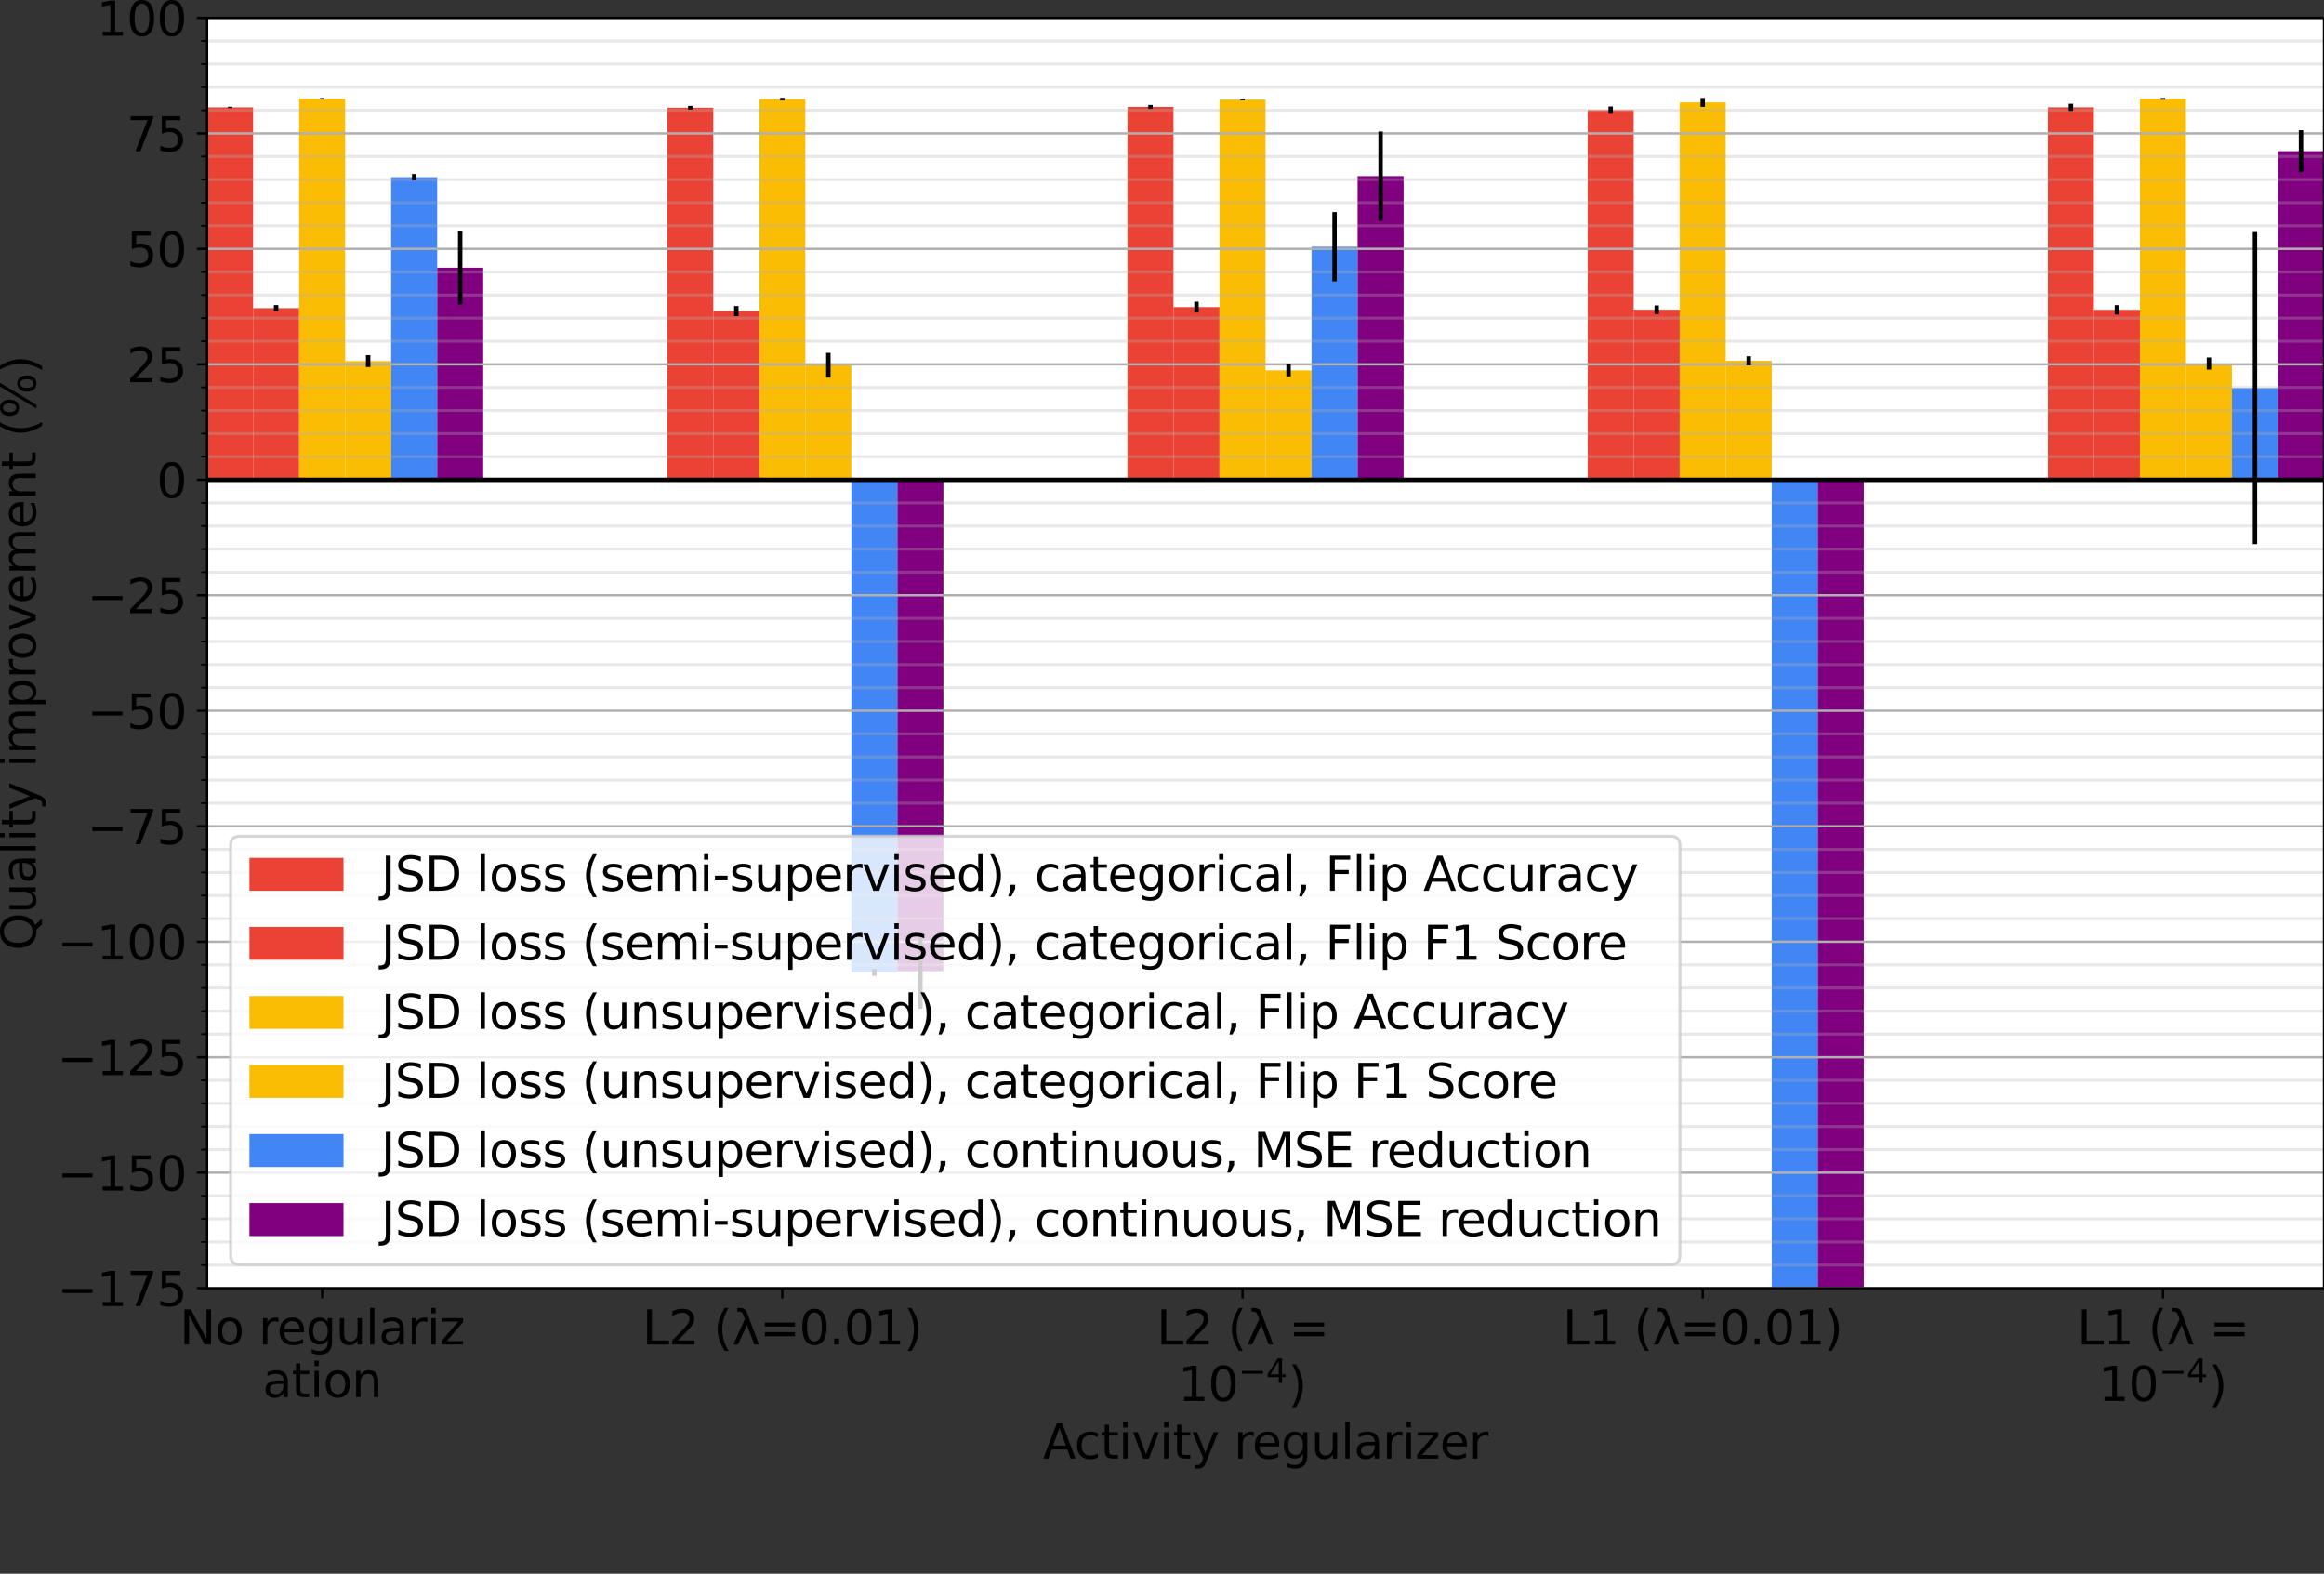 <?xml version="1.0" encoding="utf-8" standalone="no"?>
<!DOCTYPE svg PUBLIC "-//W3C//DTD SVG 1.1//EN"
  "http://www.w3.org/Graphics/SVG/1.1/DTD/svg11.dtd">
<svg height="535.184pt" version="1.1" viewBox="0 0 790.433 535.184" width="790.433pt" xmlns="http://www.w3.org/2000/svg" xmlns:xlink="http://www.w3.org/1999/xlink">
 <rect x="0" y="0" width="790.433" height="535.184" fill="#333333" stroke="none"/>
 <defs>
  <style type="text/css">*{stroke-linecap:butt;stroke-linejoin:round;}</style>
 </defs>
 <g id="figure_1">
  <g id="patch_1">
   <path d="M 0 535.184 
L 790.433 535.184 
L 790.433 0 
L 0 0 
z
" style="fill:none;"/>
  </g>
  <g id="axes_1">
   <g id="patch_2">
    <path d="M 70.433 438.079 
L 790.433 438.079 
L 790.433 6.079 
L 70.433 6.079 
z
" style="fill:#ffffff;"/>
   </g>
   <g id="patch_3">
    <path clip-path="url(#p18edfdad7d)" d="M 70.433 163.17 
L 86.085 163.17 
L 86.085 36.506 
L 70.433 36.506 
z
" style="fill:#ea4335;"/>
   </g>
   <g id="patch_4">
    <path clip-path="url(#p18edfdad7d)" d="M 226.954 163.17 
L 242.606 163.17 
L 242.606 36.626 
L 226.954 36.626 
z
" style="fill:#ea4335;"/>
   </g>
   <g id="patch_5">
    <path clip-path="url(#p18edfdad7d)" d="M 383.476 163.17 
L 399.128 163.17 
L 399.128 36.353 
L 383.476 36.353 
z
" style="fill:#ea4335;"/>
   </g>
   <g id="patch_6">
    <path clip-path="url(#p18edfdad7d)" d="M 539.998 163.17 
L 555.65 163.17 
L 555.65 37.452 
L 539.998 37.452 
z
" style="fill:#ea4335;"/>
   </g>
   <g id="patch_7">
    <path clip-path="url(#p18edfdad7d)" d="M 696.519 163.17 
L 712.172 163.17 
L 712.172 36.493 
L 696.519 36.493 
z
" style="fill:#ea4335;"/>
   </g>
   <g id="patch_8">
    <path clip-path="url(#p18edfdad7d)" d="M 86.085 163.17 
L 101.737 163.17 
L 101.737 104.797 
L 86.085 104.797 
z
" style="fill:#ea4335;"/>
   </g>
   <g id="patch_9">
    <path clip-path="url(#p18edfdad7d)" d="M 242.606 163.17 
L 258.259 163.17 
L 258.259 105.786 
L 242.606 105.786 
z
" style="fill:#ea4335;"/>
   </g>
   <g id="patch_10">
    <path clip-path="url(#p18edfdad7d)" d="M 399.128 163.17 
L 414.78 163.17 
L 414.78 104.428 
L 399.128 104.428 
z
" style="fill:#ea4335;"/>
   </g>
   <g id="patch_11">
    <path clip-path="url(#p18edfdad7d)" d="M 555.65 163.17 
L 571.302 163.17 
L 571.302 105.33 
L 555.65 105.33 
z
" style="fill:#ea4335;"/>
   </g>
   <g id="patch_12">
    <path clip-path="url(#p18edfdad7d)" d="M 712.172 163.17 
L 727.824 163.17 
L 727.824 105.362 
L 712.172 105.362 
z
" style="fill:#ea4335;"/>
   </g>
   <g id="patch_13">
    <path clip-path="url(#p18edfdad7d)" d="M 101.737 163.17 
L 117.389 163.17 
L 117.389 33.592 
L 101.737 33.592 
z
" style="fill:#fbbc04;"/>
   </g>
   <g id="patch_14">
    <path clip-path="url(#p18edfdad7d)" d="M 258.259 163.17 
L 273.911 163.17 
L 273.911 33.722 
L 258.259 33.722 
z
" style="fill:#fbbc04;"/>
   </g>
   <g id="patch_15">
    <path clip-path="url(#p18edfdad7d)" d="M 414.78 163.17 
L 430.433 163.17 
L 430.433 33.881 
L 414.78 33.881 
z
" style="fill:#fbbc04;"/>
   </g>
   <g id="patch_16">
    <path clip-path="url(#p18edfdad7d)" d="M 571.302 163.17 
L 586.954 163.17 
L 586.954 34.83 
L 571.302 34.83 
z
" style="fill:#fbbc04;"/>
   </g>
   <g id="patch_17">
    <path clip-path="url(#p18edfdad7d)" d="M 727.824 163.17 
L 743.476 163.17 
L 743.476 33.6 
L 727.824 33.6 
z
" style="fill:#fbbc04;"/>
   </g>
   <g id="patch_18">
    <path clip-path="url(#p18edfdad7d)" d="M 117.389 163.17 
L 133.041 163.17 
L 133.041 122.801 
L 117.389 122.801 
z
" style="fill:#fbbc04;"/>
   </g>
   <g id="patch_19">
    <path clip-path="url(#p18edfdad7d)" d="M 273.911 163.17 
L 289.563 163.17 
L 289.563 124.199 
L 273.911 124.199 
z
" style="fill:#fbbc04;"/>
   </g>
   <g id="patch_20">
    <path clip-path="url(#p18edfdad7d)" d="M 430.433 163.17 
L 446.085 163.17 
L 446.085 125.96 
L 430.433 125.96 
z
" style="fill:#fbbc04;"/>
   </g>
   <g id="patch_21">
    <path clip-path="url(#p18edfdad7d)" d="M 586.954 163.17 
L 602.606 163.17 
L 602.606 122.694 
L 586.954 122.694 
z
" style="fill:#fbbc04;"/>
   </g>
   <g id="patch_22">
    <path clip-path="url(#p18edfdad7d)" d="M 743.476 163.17 
L 759.128 163.17 
L 759.128 123.616 
L 743.476 123.616 
z
" style="fill:#fbbc04;"/>
   </g>
   <g id="patch_23">
    <path clip-path="url(#p18edfdad7d)" d="M 133.041 163.17 
L 148.693 163.17 
L 148.693 60.25 
L 133.041 60.25 
z
" style="fill:#4285f4;"/>
   </g>
   <g id="patch_24">
    <path clip-path="url(#p18edfdad7d)" d="M 289.563 163.17 
L 305.215 163.17 
L 305.215 330.687 
L 289.563 330.687 
z
" style="fill:#4285f4;"/>
   </g>
   <g id="patch_25">
    <path clip-path="url(#p18edfdad7d)" d="M 446.085 163.17 
L 461.737 163.17 
L 461.737 83.908 
L 446.085 83.908 
z
" style="fill:#4285f4;"/>
   </g>
   <g id="patch_26">
    <path clip-path="url(#p18edfdad7d)" d="M 602.606 163.17 
L 618.259 163.17 
L 618.259 498.385 
L 602.606 498.385 
z
" style="fill:#4285f4;"/>
   </g>
   <g id="patch_27">
    <path clip-path="url(#p18edfdad7d)" d="M 759.128 163.17 
L 774.78 163.17 
L 774.78 131.978 
L 759.128 131.978 
z
" style="fill:#4285f4;"/>
   </g>
   <g id="patch_28">
    <path clip-path="url(#p18edfdad7d)" d="M 148.693 163.17 
L 164.346 163.17 
L 164.346 91.027 
L 148.693 91.027 
z
" style="fill:#800080;"/>
   </g>
   <g id="patch_29">
    <path clip-path="url(#p18edfdad7d)" d="M 305.215 163.17 
L 320.867 163.17 
L 320.867 330.275 
L 305.215 330.275 
z
" style="fill:#800080;"/>
   </g>
   <g id="patch_30">
    <path clip-path="url(#p18edfdad7d)" d="M 461.737 163.17 
L 477.389 163.17 
L 477.389 59.889 
L 461.737 59.889 
z
" style="fill:#800080;"/>
   </g>
   <g id="patch_31">
    <path clip-path="url(#p18edfdad7d)" d="M 618.259 163.17 
L 633.911 163.17 
L 633.911 496.954 
L 618.259 496.954 
z
" style="fill:#800080;"/>
   </g>
   <g id="patch_32">
    <path clip-path="url(#p18edfdad7d)" d="M 774.78 163.17 
L 790.433 163.17 
L 790.433 51.409 
L 774.78 51.409 
z
" style="fill:#800080;"/>
   </g>
   <g id="matplotlib.axis_1">
    <g id="xtick_1">
     <g id="line2d_1">
      <defs>
       <path d="M 0 0 
L 0 3.5 
" id="m9708f4dafa" style="stroke:#000000;stroke-width:0.8;"/>
      </defs>
      <g>
       <use style="stroke:#000000;stroke-width:0.8;" x="109.563" xlink:href="#m9708f4dafa" y="438.079"/>
      </g>
     </g>
     <g id="text_1">
      <!-- No regulariz -->
      <g transform="translate(61.125 457.236)scale(0.16 -0.16)">
       <defs>
        <path d="M 628 4666 
L 1478 4666 
L 3547 763 
L 3547 4666 
L 4159 4666 
L 4159 0 
L 3309 0 
L 1241 3903 
L 1241 0 
L 628 0 
L 628 4666 
z
" id="DejaVuSans-4e" transform="scale(0.016)"/>
        <path d="M 1959 3097 
Q 1497 3097 1228 2736 
Q 959 2375 959 1747 
Q 959 1119 1226 758 
Q 1494 397 1959 397 
Q 2419 397 2687 759 
Q 2956 1122 2956 1747 
Q 2956 2369 2687 2733 
Q 2419 3097 1959 3097 
z
M 1959 3584 
Q 2709 3584 3137 3096 
Q 3566 2609 3566 1747 
Q 3566 888 3137 398 
Q 2709 -91 1959 -91 
Q 1206 -91 779 398 
Q 353 888 353 1747 
Q 353 2609 779 3096 
Q 1206 3584 1959 3584 
z
" id="DejaVuSans-6f" transform="scale(0.016)"/>
        <path id="DejaVuSans-20" transform="scale(0.016)"/>
        <path d="M 2631 2963 
Q 2534 3019 2420 3045 
Q 2306 3072 2169 3072 
Q 1681 3072 1420 2755 
Q 1159 2438 1159 1844 
L 1159 0 
L 581 0 
L 581 3500 
L 1159 3500 
L 1159 2956 
Q 1341 3275 1631 3429 
Q 1922 3584 2338 3584 
Q 2397 3584 2469 3576 
Q 2541 3569 2628 3553 
L 2631 2963 
z
" id="DejaVuSans-72" transform="scale(0.016)"/>
        <path d="M 3597 1894 
L 3597 1613 
L 953 1613 
Q 991 1019 1311 708 
Q 1631 397 2203 397 
Q 2534 397 2845 478 
Q 3156 559 3463 722 
L 3463 178 
Q 3153 47 2828 -22 
Q 2503 -91 2169 -91 
Q 1331 -91 842 396 
Q 353 884 353 1716 
Q 353 2575 817 3079 
Q 1281 3584 2069 3584 
Q 2775 3584 3186 3129 
Q 3597 2675 3597 1894 
z
M 3022 2063 
Q 3016 2534 2758 2815 
Q 2500 3097 2075 3097 
Q 1594 3097 1305 2825 
Q 1016 2553 972 2059 
L 3022 2063 
z
" id="DejaVuSans-65" transform="scale(0.016)"/>
        <path d="M 2906 1791 
Q 2906 2416 2648 2759 
Q 2391 3103 1925 3103 
Q 1463 3103 1205 2759 
Q 947 2416 947 1791 
Q 947 1169 1205 825 
Q 1463 481 1925 481 
Q 2391 481 2648 825 
Q 2906 1169 2906 1791 
z
M 3481 434 
Q 3481 -459 3084 -895 
Q 2688 -1331 1869 -1331 
Q 1566 -1331 1297 -1286 
Q 1028 -1241 775 -1147 
L 775 -588 
Q 1028 -725 1275 -790 
Q 1522 -856 1778 -856 
Q 2344 -856 2625 -561 
Q 2906 -266 2906 331 
L 2906 616 
Q 2728 306 2450 153 
Q 2172 0 1784 0 
Q 1141 0 747 490 
Q 353 981 353 1791 
Q 353 2603 747 3093 
Q 1141 3584 1784 3584 
Q 2172 3584 2450 3431 
Q 2728 3278 2906 2969 
L 2906 3500 
L 3481 3500 
L 3481 434 
z
" id="DejaVuSans-67" transform="scale(0.016)"/>
        <path d="M 544 1381 
L 544 3500 
L 1119 3500 
L 1119 1403 
Q 1119 906 1312 657 
Q 1506 409 1894 409 
Q 2359 409 2629 706 
Q 2900 1003 2900 1516 
L 2900 3500 
L 3475 3500 
L 3475 0 
L 2900 0 
L 2900 538 
Q 2691 219 2414 64 
Q 2138 -91 1772 -91 
Q 1169 -91 856 284 
Q 544 659 544 1381 
z
M 1991 3584 
L 1991 3584 
z
" id="DejaVuSans-75" transform="scale(0.016)"/>
        <path d="M 603 4863 
L 1178 4863 
L 1178 0 
L 603 0 
L 603 4863 
z
" id="DejaVuSans-6c" transform="scale(0.016)"/>
        <path d="M 2194 1759 
Q 1497 1759 1228 1600 
Q 959 1441 959 1056 
Q 959 750 1161 570 
Q 1363 391 1709 391 
Q 2188 391 2477 730 
Q 2766 1069 2766 1631 
L 2766 1759 
L 2194 1759 
z
M 3341 1997 
L 3341 0 
L 2766 0 
L 2766 531 
Q 2569 213 2275 61 
Q 1981 -91 1556 -91 
Q 1019 -91 701 211 
Q 384 513 384 1019 
Q 384 1609 779 1909 
Q 1175 2209 1959 2209 
L 2766 2209 
L 2766 2266 
Q 2766 2663 2505 2880 
Q 2244 3097 1772 3097 
Q 1472 3097 1187 3025 
Q 903 2953 641 2809 
L 641 3341 
Q 956 3463 1253 3523 
Q 1550 3584 1831 3584 
Q 2591 3584 2966 3190 
Q 3341 2797 3341 1997 
z
" id="DejaVuSans-61" transform="scale(0.016)"/>
        <path d="M 603 3500 
L 1178 3500 
L 1178 0 
L 603 0 
L 603 3500 
z
M 603 4863 
L 1178 4863 
L 1178 4134 
L 603 4134 
L 603 4863 
z
" id="DejaVuSans-69" transform="scale(0.016)"/>
        <path d="M 353 3500 
L 3084 3500 
L 3084 2975 
L 922 459 
L 3084 459 
L 3084 0 
L 275 0 
L 275 525 
L 2438 3041 
L 353 3041 
L 353 3500 
z
" id="DejaVuSans-7a" transform="scale(0.016)"/>
       </defs>
       <use xlink:href="#DejaVuSans-4e"/>
       <use x="74.805" xlink:href="#DejaVuSans-6f"/>
       <use x="135.986" xlink:href="#DejaVuSans-20"/>
       <use x="167.773" xlink:href="#DejaVuSans-72"/>
       <use x="206.637" xlink:href="#DejaVuSans-65"/>
       <use x="268.16" xlink:href="#DejaVuSans-67"/>
       <use x="331.637" xlink:href="#DejaVuSans-75"/>
       <use x="395.016" xlink:href="#DejaVuSans-6c"/>
       <use x="422.799" xlink:href="#DejaVuSans-61"/>
       <use x="484.078" xlink:href="#DejaVuSans-72"/>
       <use x="525.191" xlink:href="#DejaVuSans-69"/>
       <use x="552.975" xlink:href="#DejaVuSans-7a"/>
      </g>
      <!-- ation -->
      <g transform="translate(89.337 475.153)scale(0.16 -0.16)">
       <defs>
        <path d="M 1172 4494 
L 1172 3500 
L 2356 3500 
L 2356 3053 
L 1172 3053 
L 1172 1153 
Q 1172 725 1289 603 
Q 1406 481 1766 481 
L 2356 481 
L 2356 0 
L 1766 0 
Q 1100 0 847 248 
Q 594 497 594 1153 
L 594 3053 
L 172 3053 
L 172 3500 
L 594 3500 
L 594 4494 
L 1172 4494 
z
" id="DejaVuSans-74" transform="scale(0.016)"/>
        <path d="M 3513 2113 
L 3513 0 
L 2938 0 
L 2938 2094 
Q 2938 2591 2744 2837 
Q 2550 3084 2163 3084 
Q 1697 3084 1428 2787 
Q 1159 2491 1159 1978 
L 1159 0 
L 581 0 
L 581 3500 
L 1159 3500 
L 1159 2956 
Q 1366 3272 1645 3428 
Q 1925 3584 2291 3584 
Q 2894 3584 3203 3211 
Q 3513 2838 3513 2113 
z
" id="DejaVuSans-6e" transform="scale(0.016)"/>
       </defs>
       <use xlink:href="#DejaVuSans-61"/>
       <use x="61.279" xlink:href="#DejaVuSans-74"/>
       <use x="100.488" xlink:href="#DejaVuSans-69"/>
       <use x="128.271" xlink:href="#DejaVuSans-6f"/>
       <use x="189.453" xlink:href="#DejaVuSans-6e"/>
      </g>
     </g>
    </g>
    <g id="xtick_2">
     <g id="line2d_2">
      <g>
       <use style="stroke:#000000;stroke-width:0.8;" x="266.085" xlink:href="#m9708f4dafa" y="438.079"/>
      </g>
     </g>
     <g id="text_2">
      <!-- L2 (λ=0.01) -->
      <g transform="translate(218.501 457.236)scale(0.16 -0.16)">
       <defs>
        <path d="M 628 4666 
L 1259 4666 
L 1259 531 
L 3531 531 
L 3531 0 
L 628 0 
L 628 4666 
z
" id="DejaVuSans-4c" transform="scale(0.016)"/>
        <path d="M 1228 531 
L 3431 531 
L 3431 0 
L 469 0 
L 469 531 
Q 828 903 1448 1529 
Q 2069 2156 2228 2338 
Q 2531 2678 2651 2914 
Q 2772 3150 2772 3378 
Q 2772 3750 2511 3984 
Q 2250 4219 1831 4219 
Q 1534 4219 1204 4116 
Q 875 4013 500 3803 
L 500 4441 
Q 881 4594 1212 4672 
Q 1544 4750 1819 4750 
Q 2544 4750 2975 4387 
Q 3406 4025 3406 3419 
Q 3406 3131 3298 2873 
Q 3191 2616 2906 2266 
Q 2828 2175 2409 1742 
Q 1991 1309 1228 531 
z
" id="DejaVuSans-32" transform="scale(0.016)"/>
        <path d="M 1984 4856 
Q 1566 4138 1362 3434 
Q 1159 2731 1159 2009 
Q 1159 1288 1364 580 
Q 1569 -128 1984 -844 
L 1484 -844 
Q 1016 -109 783 600 
Q 550 1309 550 2009 
Q 550 2706 781 3412 
Q 1013 4119 1484 4856 
L 1984 4856 
z
" id="DejaVuSans-28" transform="scale(0.016)"/>
        <path d="M 1981 4316 
L 3597 0 
L 2988 0 
L 2006 2588 
L 800 0 
L 191 0 
L 1725 3356 
L 1494 3975 
Q 1347 4369 1013 4369 
L 713 4369 
L 713 4863 
L 1078 4856 
Q 1784 4847 1981 4316 
z
" id="DejaVuSans-3bb" transform="scale(0.016)"/>
        <path d="M 678 2906 
L 4684 2906 
L 4684 2381 
L 678 2381 
L 678 2906 
z
M 678 1631 
L 4684 1631 
L 4684 1100 
L 678 1100 
L 678 1631 
z
" id="DejaVuSans-3d" transform="scale(0.016)"/>
        <path d="M 2034 4250 
Q 1547 4250 1301 3770 
Q 1056 3291 1056 2328 
Q 1056 1369 1301 889 
Q 1547 409 2034 409 
Q 2525 409 2770 889 
Q 3016 1369 3016 2328 
Q 3016 3291 2770 3770 
Q 2525 4250 2034 4250 
z
M 2034 4750 
Q 2819 4750 3233 4129 
Q 3647 3509 3647 2328 
Q 3647 1150 3233 529 
Q 2819 -91 2034 -91 
Q 1250 -91 836 529 
Q 422 1150 422 2328 
Q 422 3509 836 4129 
Q 1250 4750 2034 4750 
z
" id="DejaVuSans-30" transform="scale(0.016)"/>
        <path d="M 684 794 
L 1344 794 
L 1344 0 
L 684 0 
L 684 794 
z
" id="DejaVuSans-2e" transform="scale(0.016)"/>
        <path d="M 794 531 
L 1825 531 
L 1825 4091 
L 703 3866 
L 703 4441 
L 1819 4666 
L 2450 4666 
L 2450 531 
L 3481 531 
L 3481 0 
L 794 0 
L 794 531 
z
" id="DejaVuSans-31" transform="scale(0.016)"/>
        <path d="M 513 4856 
L 1013 4856 
Q 1481 4119 1714 3412 
Q 1947 2706 1947 2009 
Q 1947 1309 1714 600 
Q 1481 -109 1013 -844 
L 513 -844 
Q 928 -128 1133 580 
Q 1338 1288 1338 2009 
Q 1338 2731 1133 3434 
Q 928 4138 513 4856 
z
" id="DejaVuSans-29" transform="scale(0.016)"/>
       </defs>
       <use xlink:href="#DejaVuSans-4c"/>
       <use x="55.713" xlink:href="#DejaVuSans-32"/>
       <use x="119.336" xlink:href="#DejaVuSans-20"/>
       <use x="151.123" xlink:href="#DejaVuSans-28"/>
       <use x="190.137" xlink:href="#DejaVuSans-3bb"/>
       <use x="249.316" xlink:href="#DejaVuSans-3d"/>
       <use x="333.105" xlink:href="#DejaVuSans-30"/>
       <use x="396.729" xlink:href="#DejaVuSans-2e"/>
       <use x="428.516" xlink:href="#DejaVuSans-30"/>
       <use x="492.139" xlink:href="#DejaVuSans-31"/>
       <use x="555.762" xlink:href="#DejaVuSans-29"/>
      </g>
     </g>
    </g>
    <g id="xtick_3">
     <g id="line2d_3">
      <g>
       <use style="stroke:#000000;stroke-width:0.8;" x="422.606" xlink:href="#m9708f4dafa" y="438.079"/>
      </g>
     </g>
     <g id="text_3">
      <!-- L2 (λ = -->
      <g transform="translate(393.414 457.236)scale(0.16 -0.16)">
       <use xlink:href="#DejaVuSans-4c"/>
       <use x="55.713" xlink:href="#DejaVuSans-32"/>
       <use x="119.336" xlink:href="#DejaVuSans-20"/>
       <use x="151.123" xlink:href="#DejaVuSans-28"/>
       <use x="190.137" xlink:href="#DejaVuSans-3bb"/>
       <use x="249.316" xlink:href="#DejaVuSans-20"/>
       <use x="281.104" xlink:href="#DejaVuSans-3d"/>
      </g>
      <!-- $10^{-4}$) -->
      <g transform="translate(400.686 476.539)scale(0.16 -0.16)">
       <defs>
        <path d="M 678 2272 
L 4684 2272 
L 4684 1741 
L 678 1741 
L 678 2272 
z
" id="DejaVuSans-2212" transform="scale(0.016)"/>
        <path d="M 2419 4116 
L 825 1625 
L 2419 1625 
L 2419 4116 
z
M 2253 4666 
L 3047 4666 
L 3047 1625 
L 3713 1625 
L 3713 1100 
L 3047 1100 
L 3047 0 
L 2419 0 
L 2419 1100 
L 313 1100 
L 313 1709 
L 2253 4666 
z
" id="DejaVuSans-34" transform="scale(0.016)"/>
       </defs>
       <use transform="translate(0 0.684)" xlink:href="#DejaVuSans-31"/>
       <use transform="translate(63.623 0.684)" xlink:href="#DejaVuSans-30"/>
       <use transform="translate(128.203 38.966)scale(0.7)" xlink:href="#DejaVuSans-2212"/>
       <use transform="translate(186.855 38.966)scale(0.7)" xlink:href="#DejaVuSans-34"/>
       <use transform="translate(234.126 0.684)" xlink:href="#DejaVuSans-29"/>
      </g>
     </g>
    </g>
    <g id="xtick_4">
     <g id="line2d_4">
      <g>
       <use style="stroke:#000000;stroke-width:0.8;" x="579.128" xlink:href="#m9708f4dafa" y="438.079"/>
      </g>
     </g>
     <g id="text_4">
      <!-- L1 (λ=0.01) -->
      <g transform="translate(531.544 457.236)scale(0.16 -0.16)">
       <use xlink:href="#DejaVuSans-4c"/>
       <use x="55.713" xlink:href="#DejaVuSans-31"/>
       <use x="119.336" xlink:href="#DejaVuSans-20"/>
       <use x="151.123" xlink:href="#DejaVuSans-28"/>
       <use x="190.137" xlink:href="#DejaVuSans-3bb"/>
       <use x="249.316" xlink:href="#DejaVuSans-3d"/>
       <use x="333.105" xlink:href="#DejaVuSans-30"/>
       <use x="396.729" xlink:href="#DejaVuSans-2e"/>
       <use x="428.516" xlink:href="#DejaVuSans-30"/>
       <use x="492.139" xlink:href="#DejaVuSans-31"/>
       <use x="555.762" xlink:href="#DejaVuSans-29"/>
      </g>
     </g>
    </g>
    <g id="xtick_5">
     <g id="line2d_5">
      <g>
       <use style="stroke:#000000;stroke-width:0.8;" x="735.65" xlink:href="#m9708f4dafa" y="438.079"/>
      </g>
     </g>
     <g id="text_5">
      <!-- L1 (λ = -->
      <g transform="translate(706.457 457.236)scale(0.16 -0.16)">
       <use xlink:href="#DejaVuSans-4c"/>
       <use x="55.713" xlink:href="#DejaVuSans-31"/>
       <use x="119.336" xlink:href="#DejaVuSans-20"/>
       <use x="151.123" xlink:href="#DejaVuSans-28"/>
       <use x="190.137" xlink:href="#DejaVuSans-3bb"/>
       <use x="249.316" xlink:href="#DejaVuSans-20"/>
       <use x="281.104" xlink:href="#DejaVuSans-3d"/>
      </g>
      <!-- $10^{-4}$) -->
      <g transform="translate(713.73 476.539)scale(0.16 -0.16)">
       <use transform="translate(0 0.684)" xlink:href="#DejaVuSans-31"/>
       <use transform="translate(63.623 0.684)" xlink:href="#DejaVuSans-30"/>
       <use transform="translate(128.203 38.966)scale(0.7)" xlink:href="#DejaVuSans-2212"/>
       <use transform="translate(186.855 38.966)scale(0.7)" xlink:href="#DejaVuSans-34"/>
       <use transform="translate(234.126 0.684)" xlink:href="#DejaVuSans-29"/>
      </g>
     </g>
    </g>
    <g id="text_6">
     <!-- Activity regularizer -->
     <g transform="translate(354.745 496.024)scale(0.16 -0.16)">
      <defs>
       <path d="M 2188 4044 
L 1331 1722 
L 3047 1722 
L 2188 4044 
z
M 1831 4666 
L 2547 4666 
L 4325 0 
L 3669 0 
L 3244 1197 
L 1141 1197 
L 716 0 
L 50 0 
L 1831 4666 
z
" id="DejaVuSans-41" transform="scale(0.016)"/>
       <path d="M 3122 3366 
L 3122 2828 
Q 2878 2963 2633 3030 
Q 2388 3097 2138 3097 
Q 1578 3097 1268 2742 
Q 959 2388 959 1747 
Q 959 1106 1268 751 
Q 1578 397 2138 397 
Q 2388 397 2633 464 
Q 2878 531 3122 666 
L 3122 134 
Q 2881 22 2623 -34 
Q 2366 -91 2075 -91 
Q 1284 -91 818 406 
Q 353 903 353 1747 
Q 353 2603 823 3093 
Q 1294 3584 2113 3584 
Q 2378 3584 2631 3529 
Q 2884 3475 3122 3366 
z
" id="DejaVuSans-63" transform="scale(0.016)"/>
       <path d="M 191 3500 
L 800 3500 
L 1894 563 
L 2988 3500 
L 3597 3500 
L 2284 0 
L 1503 0 
L 191 3500 
z
" id="DejaVuSans-76" transform="scale(0.016)"/>
       <path d="M 2059 -325 
Q 1816 -950 1584 -1140 
Q 1353 -1331 966 -1331 
L 506 -1331 
L 506 -850 
L 844 -850 
Q 1081 -850 1212 -737 
Q 1344 -625 1503 -206 
L 1606 56 
L 191 3500 
L 800 3500 
L 1894 763 
L 2988 3500 
L 3597 3500 
L 2059 -325 
z
" id="DejaVuSans-79" transform="scale(0.016)"/>
      </defs>
      <use xlink:href="#DejaVuSans-41"/>
      <use x="66.658" xlink:href="#DejaVuSans-63"/>
      <use x="121.639" xlink:href="#DejaVuSans-74"/>
      <use x="160.848" xlink:href="#DejaVuSans-69"/>
      <use x="188.631" xlink:href="#DejaVuSans-76"/>
      <use x="247.811" xlink:href="#DejaVuSans-69"/>
      <use x="275.594" xlink:href="#DejaVuSans-74"/>
      <use x="314.803" xlink:href="#DejaVuSans-79"/>
      <use x="373.982" xlink:href="#DejaVuSans-20"/>
      <use x="405.77" xlink:href="#DejaVuSans-72"/>
      <use x="444.633" xlink:href="#DejaVuSans-65"/>
      <use x="506.156" xlink:href="#DejaVuSans-67"/>
      <use x="569.633" xlink:href="#DejaVuSans-75"/>
      <use x="633.012" xlink:href="#DejaVuSans-6c"/>
      <use x="660.795" xlink:href="#DejaVuSans-61"/>
      <use x="722.074" xlink:href="#DejaVuSans-72"/>
      <use x="763.188" xlink:href="#DejaVuSans-69"/>
      <use x="790.971" xlink:href="#DejaVuSans-7a"/>
      <use x="843.461" xlink:href="#DejaVuSans-65"/>
      <use x="904.984" xlink:href="#DejaVuSans-72"/>
     </g>
     <!--   -->
     <g transform="translate(427.89 513.94)scale(0.16 -0.16)">
      <use xlink:href="#DejaVuSans-20"/>
     </g>
     <!--   -->
     <g transform="translate(427.89 531.857)scale(0.16 -0.16)">
      <use xlink:href="#DejaVuSans-20"/>
     </g>
    </g>
   </g>
   <g id="matplotlib.axis_2">
    <g id="ytick_1">
     <g id="line2d_6">
      <path clip-path="url(#p18edfdad7d)" d="M 70.433 438.079 
L 790.433 438.079 
" style="fill:none;stroke:#b0b0b0;stroke-linecap:square;stroke-width:0.8;"/>
     </g>
     <g id="line2d_7">
      <defs>
       <path d="M 0 0 
L -3.5 0 
" id="mff29e6a55c" style="stroke:#000000;stroke-width:0.8;"/>
      </defs>
      <g>
       <use style="stroke:#000000;stroke-width:0.8;" x="70.433" xlink:href="#mff29e6a55c" y="438.079"/>
      </g>
     </g>
     <g id="text_7">
      <!-- −175 -->
      <g transform="translate(19.485 444.158)scale(0.16 -0.16)">
       <defs>
        <path d="M 525 4666 
L 3525 4666 
L 3525 4397 
L 1831 0 
L 1172 0 
L 2766 4134 
L 525 4134 
L 525 4666 
z
" id="DejaVuSans-37" transform="scale(0.016)"/>
        <path d="M 691 4666 
L 3169 4666 
L 3169 4134 
L 1269 4134 
L 1269 2991 
Q 1406 3038 1543 3061 
Q 1681 3084 1819 3084 
Q 2600 3084 3056 2656 
Q 3513 2228 3513 1497 
Q 3513 744 3044 326 
Q 2575 -91 1722 -91 
Q 1428 -91 1123 -41 
Q 819 9 494 109 
L 494 744 
Q 775 591 1075 516 
Q 1375 441 1709 441 
Q 2250 441 2565 725 
Q 2881 1009 2881 1497 
Q 2881 1984 2565 2268 
Q 2250 2553 1709 2553 
Q 1456 2553 1204 2497 
Q 953 2441 691 2322 
L 691 4666 
z
" id="DejaVuSans-35" transform="scale(0.016)"/>
       </defs>
       <use xlink:href="#DejaVuSans-2212"/>
       <use x="83.789" xlink:href="#DejaVuSans-31"/>
       <use x="147.412" xlink:href="#DejaVuSans-37"/>
       <use x="211.035" xlink:href="#DejaVuSans-35"/>
      </g>
     </g>
    </g>
    <g id="ytick_2">
     <g id="line2d_8">
      <path clip-path="url(#p18edfdad7d)" d="M 70.433 398.806 
L 790.433 398.806 
" style="fill:none;stroke:#b0b0b0;stroke-linecap:square;stroke-width:0.8;"/>
     </g>
     <g id="line2d_9">
      <g>
       <use style="stroke:#000000;stroke-width:0.8;" x="70.433" xlink:href="#mff29e6a55c" y="398.806"/>
      </g>
     </g>
     <g id="text_8">
      <!-- −150 -->
      <g transform="translate(19.485 404.885)scale(0.16 -0.16)">
       <use xlink:href="#DejaVuSans-2212"/>
       <use x="83.789" xlink:href="#DejaVuSans-31"/>
       <use x="147.412" xlink:href="#DejaVuSans-35"/>
       <use x="211.035" xlink:href="#DejaVuSans-30"/>
      </g>
     </g>
    </g>
    <g id="ytick_3">
     <g id="line2d_10">
      <path clip-path="url(#p18edfdad7d)" d="M 70.433 359.533 
L 790.433 359.533 
" style="fill:none;stroke:#b0b0b0;stroke-linecap:square;stroke-width:0.8;"/>
     </g>
     <g id="line2d_11">
      <g>
       <use style="stroke:#000000;stroke-width:0.8;" x="70.433" xlink:href="#mff29e6a55c" y="359.533"/>
      </g>
     </g>
     <g id="text_9">
      <!-- −125 -->
      <g transform="translate(19.485 365.612)scale(0.16 -0.16)">
       <use xlink:href="#DejaVuSans-2212"/>
       <use x="83.789" xlink:href="#DejaVuSans-31"/>
       <use x="147.412" xlink:href="#DejaVuSans-32"/>
       <use x="211.035" xlink:href="#DejaVuSans-35"/>
      </g>
     </g>
    </g>
    <g id="ytick_4">
     <g id="line2d_12">
      <path clip-path="url(#p18edfdad7d)" d="M 70.433 320.261 
L 790.433 320.261 
" style="fill:none;stroke:#b0b0b0;stroke-linecap:square;stroke-width:0.8;"/>
     </g>
     <g id="line2d_13">
      <g>
       <use style="stroke:#000000;stroke-width:0.8;" x="70.433" xlink:href="#mff29e6a55c" y="320.261"/>
      </g>
     </g>
     <g id="text_10">
      <!-- −100 -->
      <g transform="translate(19.485 326.339)scale(0.16 -0.16)">
       <use xlink:href="#DejaVuSans-2212"/>
       <use x="83.789" xlink:href="#DejaVuSans-31"/>
       <use x="147.412" xlink:href="#DejaVuSans-30"/>
       <use x="211.035" xlink:href="#DejaVuSans-30"/>
      </g>
     </g>
    </g>
    <g id="ytick_5">
     <g id="line2d_14">
      <path clip-path="url(#p18edfdad7d)" d="M 70.433 280.988 
L 790.433 280.988 
" style="fill:none;stroke:#b0b0b0;stroke-linecap:square;stroke-width:0.8;"/>
     </g>
     <g id="line2d_15">
      <g>
       <use style="stroke:#000000;stroke-width:0.8;" x="70.433" xlink:href="#mff29e6a55c" y="280.988"/>
      </g>
     </g>
     <g id="text_11">
      <!-- −75 -->
      <g transform="translate(29.665 287.067)scale(0.16 -0.16)">
       <use xlink:href="#DejaVuSans-2212"/>
       <use x="83.789" xlink:href="#DejaVuSans-37"/>
       <use x="147.412" xlink:href="#DejaVuSans-35"/>
      </g>
     </g>
    </g>
    <g id="ytick_6">
     <g id="line2d_16">
      <path clip-path="url(#p18edfdad7d)" d="M 70.433 241.715 
L 790.433 241.715 
" style="fill:none;stroke:#b0b0b0;stroke-linecap:square;stroke-width:0.8;"/>
     </g>
     <g id="line2d_17">
      <g>
       <use style="stroke:#000000;stroke-width:0.8;" x="70.433" xlink:href="#mff29e6a55c" y="241.715"/>
      </g>
     </g>
     <g id="text_12">
      <!-- −50 -->
      <g transform="translate(29.665 247.794)scale(0.16 -0.16)">
       <use xlink:href="#DejaVuSans-2212"/>
       <use x="83.789" xlink:href="#DejaVuSans-35"/>
       <use x="147.412" xlink:href="#DejaVuSans-30"/>
      </g>
     </g>
    </g>
    <g id="ytick_7">
     <g id="line2d_18">
      <path clip-path="url(#p18edfdad7d)" d="M 70.433 202.442 
L 790.433 202.442 
" style="fill:none;stroke:#b0b0b0;stroke-linecap:square;stroke-width:0.8;"/>
     </g>
     <g id="line2d_19">
      <g>
       <use style="stroke:#000000;stroke-width:0.8;" x="70.433" xlink:href="#mff29e6a55c" y="202.442"/>
      </g>
     </g>
     <g id="text_13">
      <!-- −25 -->
      <g transform="translate(29.665 208.521)scale(0.16 -0.16)">
       <use xlink:href="#DejaVuSans-2212"/>
       <use x="83.789" xlink:href="#DejaVuSans-32"/>
       <use x="147.412" xlink:href="#DejaVuSans-35"/>
      </g>
     </g>
    </g>
    <g id="ytick_8">
     <g id="line2d_20">
      <path clip-path="url(#p18edfdad7d)" d="M 70.433 163.17 
L 790.433 163.17 
" style="fill:none;stroke:#b0b0b0;stroke-linecap:square;stroke-width:0.8;"/>
     </g>
     <g id="line2d_21">
      <g>
       <use style="stroke:#000000;stroke-width:0.8;" x="70.433" xlink:href="#mff29e6a55c" y="163.17"/>
      </g>
     </g>
     <g id="text_14">
      <!-- 0 -->
      <g transform="translate(53.252 169.248)scale(0.16 -0.16)">
       <use xlink:href="#DejaVuSans-30"/>
      </g>
     </g>
    </g>
    <g id="ytick_9">
     <g id="line2d_22">
      <path clip-path="url(#p18edfdad7d)" d="M 70.433 123.897 
L 790.433 123.897 
" style="fill:none;stroke:#b0b0b0;stroke-linecap:square;stroke-width:0.8;"/>
     </g>
     <g id="line2d_23">
      <g>
       <use style="stroke:#000000;stroke-width:0.8;" x="70.433" xlink:href="#mff29e6a55c" y="123.897"/>
      </g>
     </g>
     <g id="text_15">
      <!-- 25 -->
      <g transform="translate(43.072 129.976)scale(0.16 -0.16)">
       <use xlink:href="#DejaVuSans-32"/>
       <use x="63.623" xlink:href="#DejaVuSans-35"/>
      </g>
     </g>
    </g>
    <g id="ytick_10">
     <g id="line2d_24">
      <path clip-path="url(#p18edfdad7d)" d="M 70.433 84.624 
L 790.433 84.624 
" style="fill:none;stroke:#b0b0b0;stroke-linecap:square;stroke-width:0.8;"/>
     </g>
     <g id="line2d_25">
      <g>
       <use style="stroke:#000000;stroke-width:0.8;" x="70.433" xlink:href="#mff29e6a55c" y="84.624"/>
      </g>
     </g>
     <g id="text_16">
      <!-- 50 -->
      <g transform="translate(43.072 90.703)scale(0.16 -0.16)">
       <use xlink:href="#DejaVuSans-35"/>
       <use x="63.623" xlink:href="#DejaVuSans-30"/>
      </g>
     </g>
    </g>
    <g id="ytick_11">
     <g id="line2d_26">
      <path clip-path="url(#p18edfdad7d)" d="M 70.433 45.351 
L 790.433 45.351 
" style="fill:none;stroke:#b0b0b0;stroke-linecap:square;stroke-width:0.8;"/>
     </g>
     <g id="line2d_27">
      <g>
       <use style="stroke:#000000;stroke-width:0.8;" x="70.433" xlink:href="#mff29e6a55c" y="45.351"/>
      </g>
     </g>
     <g id="text_17">
      <!-- 75 -->
      <g transform="translate(43.072 51.43)scale(0.16 -0.16)">
       <use xlink:href="#DejaVuSans-37"/>
       <use x="63.623" xlink:href="#DejaVuSans-35"/>
      </g>
     </g>
    </g>
    <g id="ytick_12">
     <g id="line2d_28">
      <path clip-path="url(#p18edfdad7d)" d="M 70.433 6.079 
L 790.433 6.079 
" style="fill:none;stroke:#b0b0b0;stroke-linecap:square;stroke-width:0.8;"/>
     </g>
     <g id="line2d_29">
      <g>
       <use style="stroke:#000000;stroke-width:0.8;" x="70.433" xlink:href="#mff29e6a55c" y="6.079"/>
      </g>
     </g>
     <g id="text_18">
      <!-- 100 -->
      <g transform="translate(32.892 12.158)scale(0.16 -0.16)">
       <use xlink:href="#DejaVuSans-31"/>
       <use x="63.623" xlink:href="#DejaVuSans-30"/>
       <use x="127.246" xlink:href="#DejaVuSans-30"/>
      </g>
     </g>
    </g>
    <g id="ytick_13">
     <g id="line2d_30">
      <path clip-path="url(#p18edfdad7d)" d="M 70.433 430.224 
L 790.433 430.224 
" style="fill:none;stroke:#b0b0b0;stroke-linecap:square;stroke-opacity:0.3;"/>
     </g>
     <g id="line2d_31">
      <defs>
       <path d="M 0 0 
L -2 0 
" id="m1b00c5a207" style="stroke:#000000;stroke-width:0.6;"/>
      </defs>
      <g>
       <use style="stroke:#000000;stroke-width:0.6;" x="70.433" xlink:href="#m1b00c5a207" y="430.224"/>
      </g>
     </g>
    </g>
    <g id="ytick_14">
     <g id="line2d_32">
      <path clip-path="url(#p18edfdad7d)" d="M 70.433 422.37 
L 790.433 422.37 
" style="fill:none;stroke:#b0b0b0;stroke-linecap:square;stroke-opacity:0.3;"/>
     </g>
     <g id="line2d_33">
      <g>
       <use style="stroke:#000000;stroke-width:0.6;" x="70.433" xlink:href="#m1b00c5a207" y="422.37"/>
      </g>
     </g>
    </g>
    <g id="ytick_15">
     <g id="line2d_34">
      <path clip-path="url(#p18edfdad7d)" d="M 70.433 414.515 
L 790.433 414.515 
" style="fill:none;stroke:#b0b0b0;stroke-linecap:square;stroke-opacity:0.3;"/>
     </g>
     <g id="line2d_35">
      <g>
       <use style="stroke:#000000;stroke-width:0.6;" x="70.433" xlink:href="#m1b00c5a207" y="414.515"/>
      </g>
     </g>
    </g>
    <g id="ytick_16">
     <g id="line2d_36">
      <path clip-path="url(#p18edfdad7d)" d="M 70.433 406.661 
L 790.433 406.661 
" style="fill:none;stroke:#b0b0b0;stroke-linecap:square;stroke-opacity:0.3;"/>
     </g>
     <g id="line2d_37">
      <g>
       <use style="stroke:#000000;stroke-width:0.6;" x="70.433" xlink:href="#m1b00c5a207" y="406.661"/>
      </g>
     </g>
    </g>
    <g id="ytick_17">
     <g id="line2d_38">
      <path clip-path="url(#p18edfdad7d)" d="M 70.433 390.951 
L 790.433 390.951 
" style="fill:none;stroke:#b0b0b0;stroke-linecap:square;stroke-opacity:0.3;"/>
     </g>
     <g id="line2d_39">
      <g>
       <use style="stroke:#000000;stroke-width:0.6;" x="70.433" xlink:href="#m1b00c5a207" y="390.951"/>
      </g>
     </g>
    </g>
    <g id="ytick_18">
     <g id="line2d_40">
      <path clip-path="url(#p18edfdad7d)" d="M 70.433 383.097 
L 790.433 383.097 
" style="fill:none;stroke:#b0b0b0;stroke-linecap:square;stroke-opacity:0.3;"/>
     </g>
     <g id="line2d_41">
      <g>
       <use style="stroke:#000000;stroke-width:0.6;" x="70.433" xlink:href="#m1b00c5a207" y="383.097"/>
      </g>
     </g>
    </g>
    <g id="ytick_19">
     <g id="line2d_42">
      <path clip-path="url(#p18edfdad7d)" d="M 70.433 375.242 
L 790.433 375.242 
" style="fill:none;stroke:#b0b0b0;stroke-linecap:square;stroke-opacity:0.3;"/>
     </g>
     <g id="line2d_43">
      <g>
       <use style="stroke:#000000;stroke-width:0.6;" x="70.433" xlink:href="#m1b00c5a207" y="375.242"/>
      </g>
     </g>
    </g>
    <g id="ytick_20">
     <g id="line2d_44">
      <path clip-path="url(#p18edfdad7d)" d="M 70.433 367.388 
L 790.433 367.388 
" style="fill:none;stroke:#b0b0b0;stroke-linecap:square;stroke-opacity:0.3;"/>
     </g>
     <g id="line2d_45">
      <g>
       <use style="stroke:#000000;stroke-width:0.6;" x="70.433" xlink:href="#m1b00c5a207" y="367.388"/>
      </g>
     </g>
    </g>
    <g id="ytick_21">
     <g id="line2d_46">
      <path clip-path="url(#p18edfdad7d)" d="M 70.433 351.679 
L 790.433 351.679 
" style="fill:none;stroke:#b0b0b0;stroke-linecap:square;stroke-opacity:0.3;"/>
     </g>
     <g id="line2d_47">
      <g>
       <use style="stroke:#000000;stroke-width:0.6;" x="70.433" xlink:href="#m1b00c5a207" y="351.679"/>
      </g>
     </g>
    </g>
    <g id="ytick_22">
     <g id="line2d_48">
      <path clip-path="url(#p18edfdad7d)" d="M 70.433 343.824 
L 790.433 343.824 
" style="fill:none;stroke:#b0b0b0;stroke-linecap:square;stroke-opacity:0.3;"/>
     </g>
     <g id="line2d_49">
      <g>
       <use style="stroke:#000000;stroke-width:0.6;" x="70.433" xlink:href="#m1b00c5a207" y="343.824"/>
      </g>
     </g>
    </g>
    <g id="ytick_23">
     <g id="line2d_50">
      <path clip-path="url(#p18edfdad7d)" d="M 70.433 335.97 
L 790.433 335.97 
" style="fill:none;stroke:#b0b0b0;stroke-linecap:square;stroke-opacity:0.3;"/>
     </g>
     <g id="line2d_51">
      <g>
       <use style="stroke:#000000;stroke-width:0.6;" x="70.433" xlink:href="#m1b00c5a207" y="335.97"/>
      </g>
     </g>
    </g>
    <g id="ytick_24">
     <g id="line2d_52">
      <path clip-path="url(#p18edfdad7d)" d="M 70.433 328.115 
L 790.433 328.115 
" style="fill:none;stroke:#b0b0b0;stroke-linecap:square;stroke-opacity:0.3;"/>
     </g>
     <g id="line2d_53">
      <g>
       <use style="stroke:#000000;stroke-width:0.6;" x="70.433" xlink:href="#m1b00c5a207" y="328.115"/>
      </g>
     </g>
    </g>
    <g id="ytick_25">
     <g id="line2d_54">
      <path clip-path="url(#p18edfdad7d)" d="M 70.433 312.406 
L 790.433 312.406 
" style="fill:none;stroke:#b0b0b0;stroke-linecap:square;stroke-opacity:0.3;"/>
     </g>
     <g id="line2d_55">
      <g>
       <use style="stroke:#000000;stroke-width:0.6;" x="70.433" xlink:href="#m1b00c5a207" y="312.406"/>
      </g>
     </g>
    </g>
    <g id="ytick_26">
     <g id="line2d_56">
      <path clip-path="url(#p18edfdad7d)" d="M 70.433 304.551 
L 790.433 304.551 
" style="fill:none;stroke:#b0b0b0;stroke-linecap:square;stroke-opacity:0.3;"/>
     </g>
     <g id="line2d_57">
      <g>
       <use style="stroke:#000000;stroke-width:0.6;" x="70.433" xlink:href="#m1b00c5a207" y="304.551"/>
      </g>
     </g>
    </g>
    <g id="ytick_27">
     <g id="line2d_58">
      <path clip-path="url(#p18edfdad7d)" d="M 70.433 296.697 
L 790.433 296.697 
" style="fill:none;stroke:#b0b0b0;stroke-linecap:square;stroke-opacity:0.3;"/>
     </g>
     <g id="line2d_59">
      <g>
       <use style="stroke:#000000;stroke-width:0.6;" x="70.433" xlink:href="#m1b00c5a207" y="296.697"/>
      </g>
     </g>
    </g>
    <g id="ytick_28">
     <g id="line2d_60">
      <path clip-path="url(#p18edfdad7d)" d="M 70.433 288.842 
L 790.433 288.842 
" style="fill:none;stroke:#b0b0b0;stroke-linecap:square;stroke-opacity:0.3;"/>
     </g>
     <g id="line2d_61">
      <g>
       <use style="stroke:#000000;stroke-width:0.6;" x="70.433" xlink:href="#m1b00c5a207" y="288.842"/>
      </g>
     </g>
    </g>
    <g id="ytick_29">
     <g id="line2d_62">
      <path clip-path="url(#p18edfdad7d)" d="M 70.433 273.133 
L 790.433 273.133 
" style="fill:none;stroke:#b0b0b0;stroke-linecap:square;stroke-opacity:0.3;"/>
     </g>
     <g id="line2d_63">
      <g>
       <use style="stroke:#000000;stroke-width:0.6;" x="70.433" xlink:href="#m1b00c5a207" y="273.133"/>
      </g>
     </g>
    </g>
    <g id="ytick_30">
     <g id="line2d_64">
      <path clip-path="url(#p18edfdad7d)" d="M 70.433 265.279 
L 790.433 265.279 
" style="fill:none;stroke:#b0b0b0;stroke-linecap:square;stroke-opacity:0.3;"/>
     </g>
     <g id="line2d_65">
      <g>
       <use style="stroke:#000000;stroke-width:0.6;" x="70.433" xlink:href="#m1b00c5a207" y="265.279"/>
      </g>
     </g>
    </g>
    <g id="ytick_31">
     <g id="line2d_66">
      <path clip-path="url(#p18edfdad7d)" d="M 70.433 257.424 
L 790.433 257.424 
" style="fill:none;stroke:#b0b0b0;stroke-linecap:square;stroke-opacity:0.3;"/>
     </g>
     <g id="line2d_67">
      <g>
       <use style="stroke:#000000;stroke-width:0.6;" x="70.433" xlink:href="#m1b00c5a207" y="257.424"/>
      </g>
     </g>
    </g>
    <g id="ytick_32">
     <g id="line2d_68">
      <path clip-path="url(#p18edfdad7d)" d="M 70.433 249.57 
L 790.433 249.57 
" style="fill:none;stroke:#b0b0b0;stroke-linecap:square;stroke-opacity:0.3;"/>
     </g>
     <g id="line2d_69">
      <g>
       <use style="stroke:#000000;stroke-width:0.6;" x="70.433" xlink:href="#m1b00c5a207" y="249.57"/>
      </g>
     </g>
    </g>
    <g id="ytick_33">
     <g id="line2d_70">
      <path clip-path="url(#p18edfdad7d)" d="M 70.433 233.861 
L 790.433 233.861 
" style="fill:none;stroke:#b0b0b0;stroke-linecap:square;stroke-opacity:0.3;"/>
     </g>
     <g id="line2d_71">
      <g>
       <use style="stroke:#000000;stroke-width:0.6;" x="70.433" xlink:href="#m1b00c5a207" y="233.861"/>
      </g>
     </g>
    </g>
    <g id="ytick_34">
     <g id="line2d_72">
      <path clip-path="url(#p18edfdad7d)" d="M 70.433 226.006 
L 790.433 226.006 
" style="fill:none;stroke:#b0b0b0;stroke-linecap:square;stroke-opacity:0.3;"/>
     </g>
     <g id="line2d_73">
      <g>
       <use style="stroke:#000000;stroke-width:0.6;" x="70.433" xlink:href="#m1b00c5a207" y="226.006"/>
      </g>
     </g>
    </g>
    <g id="ytick_35">
     <g id="line2d_74">
      <path clip-path="url(#p18edfdad7d)" d="M 70.433 218.151 
L 790.433 218.151 
" style="fill:none;stroke:#b0b0b0;stroke-linecap:square;stroke-opacity:0.3;"/>
     </g>
     <g id="line2d_75">
      <g>
       <use style="stroke:#000000;stroke-width:0.6;" x="70.433" xlink:href="#m1b00c5a207" y="218.151"/>
      </g>
     </g>
    </g>
    <g id="ytick_36">
     <g id="line2d_76">
      <path clip-path="url(#p18edfdad7d)" d="M 70.433 210.297 
L 790.433 210.297 
" style="fill:none;stroke:#b0b0b0;stroke-linecap:square;stroke-opacity:0.3;"/>
     </g>
     <g id="line2d_77">
      <g>
       <use style="stroke:#000000;stroke-width:0.6;" x="70.433" xlink:href="#m1b00c5a207" y="210.297"/>
      </g>
     </g>
    </g>
    <g id="ytick_37">
     <g id="line2d_78">
      <path clip-path="url(#p18edfdad7d)" d="M 70.433 194.588 
L 790.433 194.588 
" style="fill:none;stroke:#b0b0b0;stroke-linecap:square;stroke-opacity:0.3;"/>
     </g>
     <g id="line2d_79">
      <g>
       <use style="stroke:#000000;stroke-width:0.6;" x="70.433" xlink:href="#m1b00c5a207" y="194.588"/>
      </g>
     </g>
    </g>
    <g id="ytick_38">
     <g id="line2d_80">
      <path clip-path="url(#p18edfdad7d)" d="M 70.433 186.733 
L 790.433 186.733 
" style="fill:none;stroke:#b0b0b0;stroke-linecap:square;stroke-opacity:0.3;"/>
     </g>
     <g id="line2d_81">
      <g>
       <use style="stroke:#000000;stroke-width:0.6;" x="70.433" xlink:href="#m1b00c5a207" y="186.733"/>
      </g>
     </g>
    </g>
    <g id="ytick_39">
     <g id="line2d_82">
      <path clip-path="url(#p18edfdad7d)" d="M 70.433 178.879 
L 790.433 178.879 
" style="fill:none;stroke:#b0b0b0;stroke-linecap:square;stroke-opacity:0.3;"/>
     </g>
     <g id="line2d_83">
      <g>
       <use style="stroke:#000000;stroke-width:0.6;" x="70.433" xlink:href="#m1b00c5a207" y="178.879"/>
      </g>
     </g>
    </g>
    <g id="ytick_40">
     <g id="line2d_84">
      <path clip-path="url(#p18edfdad7d)" d="M 70.433 171.024 
L 790.433 171.024 
" style="fill:none;stroke:#b0b0b0;stroke-linecap:square;stroke-opacity:0.3;"/>
     </g>
     <g id="line2d_85">
      <g>
       <use style="stroke:#000000;stroke-width:0.6;" x="70.433" xlink:href="#m1b00c5a207" y="171.024"/>
      </g>
     </g>
    </g>
    <g id="ytick_41">
     <g id="line2d_86">
      <path clip-path="url(#p18edfdad7d)" d="M 70.433 155.315 
L 790.433 155.315 
" style="fill:none;stroke:#b0b0b0;stroke-linecap:square;stroke-opacity:0.3;"/>
     </g>
     <g id="line2d_87">
      <g>
       <use style="stroke:#000000;stroke-width:0.6;" x="70.433" xlink:href="#m1b00c5a207" y="155.315"/>
      </g>
     </g>
    </g>
    <g id="ytick_42">
     <g id="line2d_88">
      <path clip-path="url(#p18edfdad7d)" d="M 70.433 147.461 
L 790.433 147.461 
" style="fill:none;stroke:#b0b0b0;stroke-linecap:square;stroke-opacity:0.3;"/>
     </g>
     <g id="line2d_89">
      <g>
       <use style="stroke:#000000;stroke-width:0.6;" x="70.433" xlink:href="#m1b00c5a207" y="147.461"/>
      </g>
     </g>
    </g>
    <g id="ytick_43">
     <g id="line2d_90">
      <path clip-path="url(#p18edfdad7d)" d="M 70.433 139.606 
L 790.433 139.606 
" style="fill:none;stroke:#b0b0b0;stroke-linecap:square;stroke-opacity:0.3;"/>
     </g>
     <g id="line2d_91">
      <g>
       <use style="stroke:#000000;stroke-width:0.6;" x="70.433" xlink:href="#m1b00c5a207" y="139.606"/>
      </g>
     </g>
    </g>
    <g id="ytick_44">
     <g id="line2d_92">
      <path clip-path="url(#p18edfdad7d)" d="M 70.433 131.751 
L 790.433 131.751 
" style="fill:none;stroke:#b0b0b0;stroke-linecap:square;stroke-opacity:0.3;"/>
     </g>
     <g id="line2d_93">
      <g>
       <use style="stroke:#000000;stroke-width:0.6;" x="70.433" xlink:href="#m1b00c5a207" y="131.751"/>
      </g>
     </g>
    </g>
    <g id="ytick_45">
     <g id="line2d_94">
      <path clip-path="url(#p18edfdad7d)" d="M 70.433 116.042 
L 790.433 116.042 
" style="fill:none;stroke:#b0b0b0;stroke-linecap:square;stroke-opacity:0.3;"/>
     </g>
     <g id="line2d_95">
      <g>
       <use style="stroke:#000000;stroke-width:0.6;" x="70.433" xlink:href="#m1b00c5a207" y="116.042"/>
      </g>
     </g>
    </g>
    <g id="ytick_46">
     <g id="line2d_96">
      <path clip-path="url(#p18edfdad7d)" d="M 70.433 108.188 
L 790.433 108.188 
" style="fill:none;stroke:#b0b0b0;stroke-linecap:square;stroke-opacity:0.3;"/>
     </g>
     <g id="line2d_97">
      <g>
       <use style="stroke:#000000;stroke-width:0.6;" x="70.433" xlink:href="#m1b00c5a207" y="108.188"/>
      </g>
     </g>
    </g>
    <g id="ytick_47">
     <g id="line2d_98">
      <path clip-path="url(#p18edfdad7d)" d="M 70.433 100.333 
L 790.433 100.333 
" style="fill:none;stroke:#b0b0b0;stroke-linecap:square;stroke-opacity:0.3;"/>
     </g>
     <g id="line2d_99">
      <g>
       <use style="stroke:#000000;stroke-width:0.6;" x="70.433" xlink:href="#m1b00c5a207" y="100.333"/>
      </g>
     </g>
    </g>
    <g id="ytick_48">
     <g id="line2d_100">
      <path clip-path="url(#p18edfdad7d)" d="M 70.433 92.479 
L 790.433 92.479 
" style="fill:none;stroke:#b0b0b0;stroke-linecap:square;stroke-opacity:0.3;"/>
     </g>
     <g id="line2d_101">
      <g>
       <use style="stroke:#000000;stroke-width:0.6;" x="70.433" xlink:href="#m1b00c5a207" y="92.479"/>
      </g>
     </g>
    </g>
    <g id="ytick_49">
     <g id="line2d_102">
      <path clip-path="url(#p18edfdad7d)" d="M 70.433 76.77 
L 790.433 76.77 
" style="fill:none;stroke:#b0b0b0;stroke-linecap:square;stroke-opacity:0.3;"/>
     </g>
     <g id="line2d_103">
      <g>
       <use style="stroke:#000000;stroke-width:0.6;" x="70.433" xlink:href="#m1b00c5a207" y="76.77"/>
      </g>
     </g>
    </g>
    <g id="ytick_50">
     <g id="line2d_104">
      <path clip-path="url(#p18edfdad7d)" d="M 70.433 68.915 
L 790.433 68.915 
" style="fill:none;stroke:#b0b0b0;stroke-linecap:square;stroke-opacity:0.3;"/>
     </g>
     <g id="line2d_105">
      <g>
       <use style="stroke:#000000;stroke-width:0.6;" x="70.433" xlink:href="#m1b00c5a207" y="68.915"/>
      </g>
     </g>
    </g>
    <g id="ytick_51">
     <g id="line2d_106">
      <path clip-path="url(#p18edfdad7d)" d="M 70.433 61.061 
L 790.433 61.061 
" style="fill:none;stroke:#b0b0b0;stroke-linecap:square;stroke-opacity:0.3;"/>
     </g>
     <g id="line2d_107">
      <g>
       <use style="stroke:#000000;stroke-width:0.6;" x="70.433" xlink:href="#m1b00c5a207" y="61.061"/>
      </g>
     </g>
    </g>
    <g id="ytick_52">
     <g id="line2d_108">
      <path clip-path="url(#p18edfdad7d)" d="M 70.433 53.206 
L 790.433 53.206 
" style="fill:none;stroke:#b0b0b0;stroke-linecap:square;stroke-opacity:0.3;"/>
     </g>
     <g id="line2d_109">
      <g>
       <use style="stroke:#000000;stroke-width:0.6;" x="70.433" xlink:href="#m1b00c5a207" y="53.206"/>
      </g>
     </g>
    </g>
    <g id="ytick_53">
     <g id="line2d_110">
      <path clip-path="url(#p18edfdad7d)" d="M 70.433 37.497 
L 790.433 37.497 
" style="fill:none;stroke:#b0b0b0;stroke-linecap:square;stroke-opacity:0.3;"/>
     </g>
     <g id="line2d_111">
      <g>
       <use style="stroke:#000000;stroke-width:0.6;" x="70.433" xlink:href="#m1b00c5a207" y="37.497"/>
      </g>
     </g>
    </g>
    <g id="ytick_54">
     <g id="line2d_112">
      <path clip-path="url(#p18edfdad7d)" d="M 70.433 29.642 
L 790.433 29.642 
" style="fill:none;stroke:#b0b0b0;stroke-linecap:square;stroke-opacity:0.3;"/>
     </g>
     <g id="line2d_113">
      <g>
       <use style="stroke:#000000;stroke-width:0.6;" x="70.433" xlink:href="#m1b00c5a207" y="29.642"/>
      </g>
     </g>
    </g>
    <g id="ytick_55">
     <g id="line2d_114">
      <path clip-path="url(#p18edfdad7d)" d="M 70.433 21.788 
L 790.433 21.788 
" style="fill:none;stroke:#b0b0b0;stroke-linecap:square;stroke-opacity:0.3;"/>
     </g>
     <g id="line2d_115">
      <g>
       <use style="stroke:#000000;stroke-width:0.6;" x="70.433" xlink:href="#m1b00c5a207" y="21.788"/>
      </g>
     </g>
    </g>
    <g id="ytick_56">
     <g id="line2d_116">
      <path clip-path="url(#p18edfdad7d)" d="M 70.433 13.933 
L 790.433 13.933 
" style="fill:none;stroke:#b0b0b0;stroke-linecap:square;stroke-opacity:0.3;"/>
     </g>
     <g id="line2d_117">
      <g>
       <use style="stroke:#000000;stroke-width:0.6;" x="70.433" xlink:href="#m1b00c5a207" y="13.933"/>
      </g>
     </g>
    </g>
    <g id="text_19">
     <!-- Quality improvement (%) -->
     <g transform="translate(12.158 323.27)rotate(-90)scale(0.16 -0.16)">
      <defs>
       <path d="M 2522 4238 
Q 1834 4238 1429 3725 
Q 1025 3213 1025 2328 
Q 1025 1447 1429 934 
Q 1834 422 2522 422 
Q 3209 422 3611 934 
Q 4013 1447 4013 2328 
Q 4013 3213 3611 3725 
Q 3209 4238 2522 4238 
z
M 3406 84 
L 4238 -825 
L 3475 -825 
L 2784 -78 
Q 2681 -84 2626 -87 
Q 2572 -91 2522 -91 
Q 1538 -91 948 567 
Q 359 1225 359 2328 
Q 359 3434 948 4092 
Q 1538 4750 2522 4750 
Q 3503 4750 4090 4092 
Q 4678 3434 4678 2328 
Q 4678 1516 4351 937 
Q 4025 359 3406 84 
z
" id="DejaVuSans-51" transform="scale(0.016)"/>
       <path d="M 3328 2828 
Q 3544 3216 3844 3400 
Q 4144 3584 4550 3584 
Q 5097 3584 5394 3201 
Q 5691 2819 5691 2113 
L 5691 0 
L 5113 0 
L 5113 2094 
Q 5113 2597 4934 2840 
Q 4756 3084 4391 3084 
Q 3944 3084 3684 2787 
Q 3425 2491 3425 1978 
L 3425 0 
L 2847 0 
L 2847 2094 
Q 2847 2600 2669 2842 
Q 2491 3084 2119 3084 
Q 1678 3084 1418 2786 
Q 1159 2488 1159 1978 
L 1159 0 
L 581 0 
L 581 3500 
L 1159 3500 
L 1159 2956 
Q 1356 3278 1631 3431 
Q 1906 3584 2284 3584 
Q 2666 3584 2933 3390 
Q 3200 3197 3328 2828 
z
" id="DejaVuSans-6d" transform="scale(0.016)"/>
       <path d="M 1159 525 
L 1159 -1331 
L 581 -1331 
L 581 3500 
L 1159 3500 
L 1159 2969 
Q 1341 3281 1617 3432 
Q 1894 3584 2278 3584 
Q 2916 3584 3314 3078 
Q 3713 2572 3713 1747 
Q 3713 922 3314 415 
Q 2916 -91 2278 -91 
Q 1894 -91 1617 61 
Q 1341 213 1159 525 
z
M 3116 1747 
Q 3116 2381 2855 2742 
Q 2594 3103 2138 3103 
Q 1681 3103 1420 2742 
Q 1159 2381 1159 1747 
Q 1159 1113 1420 752 
Q 1681 391 2138 391 
Q 2594 391 2855 752 
Q 3116 1113 3116 1747 
z
" id="DejaVuSans-70" transform="scale(0.016)"/>
       <path d="M 4653 2053 
Q 4381 2053 4226 1822 
Q 4072 1591 4072 1178 
Q 4072 772 4226 539 
Q 4381 306 4653 306 
Q 4919 306 5073 539 
Q 5228 772 5228 1178 
Q 5228 1588 5073 1820 
Q 4919 2053 4653 2053 
z
M 4653 2450 
Q 5147 2450 5437 2106 
Q 5728 1763 5728 1178 
Q 5728 594 5436 251 
Q 5144 -91 4653 -91 
Q 4153 -91 3862 251 
Q 3572 594 3572 1178 
Q 3572 1766 3864 2108 
Q 4156 2450 4653 2450 
z
M 1428 4353 
Q 1159 4353 1004 4120 
Q 850 3888 850 3481 
Q 850 3069 1003 2837 
Q 1156 2606 1428 2606 
Q 1700 2606 1854 2837 
Q 2009 3069 2009 3481 
Q 2009 3884 1853 4118 
Q 1697 4353 1428 4353 
z
M 4250 4750 
L 4750 4750 
L 1831 -91 
L 1331 -91 
L 4250 4750 
z
M 1428 4750 
Q 1922 4750 2215 4408 
Q 2509 4066 2509 3481 
Q 2509 2891 2217 2550 
Q 1925 2209 1428 2209 
Q 931 2209 642 2551 
Q 353 2894 353 3481 
Q 353 4063 643 4406 
Q 934 4750 1428 4750 
z
" id="DejaVuSans-25" transform="scale(0.016)"/>
      </defs>
      <use xlink:href="#DejaVuSans-51"/>
      <use x="78.711" xlink:href="#DejaVuSans-75"/>
      <use x="142.09" xlink:href="#DejaVuSans-61"/>
      <use x="203.369" xlink:href="#DejaVuSans-6c"/>
      <use x="231.152" xlink:href="#DejaVuSans-69"/>
      <use x="258.936" xlink:href="#DejaVuSans-74"/>
      <use x="298.145" xlink:href="#DejaVuSans-79"/>
      <use x="357.324" xlink:href="#DejaVuSans-20"/>
      <use x="389.111" xlink:href="#DejaVuSans-69"/>
      <use x="416.895" xlink:href="#DejaVuSans-6d"/>
      <use x="514.307" xlink:href="#DejaVuSans-70"/>
      <use x="577.783" xlink:href="#DejaVuSans-72"/>
      <use x="616.646" xlink:href="#DejaVuSans-6f"/>
      <use x="677.828" xlink:href="#DejaVuSans-76"/>
      <use x="737.008" xlink:href="#DejaVuSans-65"/>
      <use x="798.531" xlink:href="#DejaVuSans-6d"/>
      <use x="895.943" xlink:href="#DejaVuSans-65"/>
      <use x="957.467" xlink:href="#DejaVuSans-6e"/>
      <use x="1020.846" xlink:href="#DejaVuSans-74"/>
      <use x="1060.055" xlink:href="#DejaVuSans-20"/>
      <use x="1091.842" xlink:href="#DejaVuSans-28"/>
      <use x="1130.855" xlink:href="#DejaVuSans-25"/>
      <use x="1225.875" xlink:href="#DejaVuSans-29"/>
     </g>
    </g>
   </g>
   <g id="LineCollection_1">
    <path clip-path="url(#p18edfdad7d)" d="M 78.259 36.716 
L 78.259 36.296 
" style="fill:none;stroke:#000000;stroke-width:1.5;"/>
    <path clip-path="url(#p18edfdad7d)" d="M 234.78 37.245 
L 234.78 36.007 
" style="fill:none;stroke:#000000;stroke-width:1.5;"/>
    <path clip-path="url(#p18edfdad7d)" d="M 391.302 37.023 
L 391.302 35.683 
" style="fill:none;stroke:#000000;stroke-width:1.5;"/>
    <path clip-path="url(#p18edfdad7d)" d="M 547.824 38.697 
L 547.824 36.207 
" style="fill:none;stroke:#000000;stroke-width:1.5;"/>
    <path clip-path="url(#p18edfdad7d)" d="M 704.346 37.706 
L 704.346 35.28 
" style="fill:none;stroke:#000000;stroke-width:1.5;"/>
   </g>
   <g id="LineCollection_2">
    <path clip-path="url(#p18edfdad7d)" d="M 93.911 105.852 
L 93.911 103.741 
" style="fill:none;stroke:#000000;stroke-width:1.5;"/>
    <path clip-path="url(#p18edfdad7d)" d="M 250.433 107.512 
L 250.433 104.06 
" style="fill:none;stroke:#000000;stroke-width:1.5;"/>
    <path clip-path="url(#p18edfdad7d)" d="M 406.954 106.27 
L 406.954 102.586 
" style="fill:none;stroke:#000000;stroke-width:1.5;"/>
    <path clip-path="url(#p18edfdad7d)" d="M 563.476 106.782 
L 563.476 103.877 
" style="fill:none;stroke:#000000;stroke-width:1.5;"/>
    <path clip-path="url(#p18edfdad7d)" d="M 719.998 106.948 
L 719.998 103.775 
" style="fill:none;stroke:#000000;stroke-width:1.5;"/>
   </g>
   <g id="LineCollection_3">
    <path clip-path="url(#p18edfdad7d)" d="M 109.563 33.834 
L 109.563 33.35 
" style="fill:none;stroke:#000000;stroke-width:1.5;"/>
    <path clip-path="url(#p18edfdad7d)" d="M 266.085 34.174 
L 266.085 33.269 
" style="fill:none;stroke:#000000;stroke-width:1.5;"/>
    <path clip-path="url(#p18edfdad7d)" d="M 422.606 34.13 
L 422.606 33.632 
" style="fill:none;stroke:#000000;stroke-width:1.5;"/>
    <path clip-path="url(#p18edfdad7d)" d="M 579.128 36.338 
L 579.128 33.323 
" style="fill:none;stroke:#000000;stroke-width:1.5;"/>
    <path clip-path="url(#p18edfdad7d)" d="M 735.65 33.884 
L 735.65 33.316 
" style="fill:none;stroke:#000000;stroke-width:1.5;"/>
   </g>
   <g id="LineCollection_4">
    <path clip-path="url(#p18edfdad7d)" d="M 125.215 124.833 
L 125.215 120.768 
" style="fill:none;stroke:#000000;stroke-width:1.5;"/>
    <path clip-path="url(#p18edfdad7d)" d="M 281.737 128.405 
L 281.737 119.994 
" style="fill:none;stroke:#000000;stroke-width:1.5;"/>
    <path clip-path="url(#p18edfdad7d)" d="M 438.259 128.007 
L 438.259 123.913 
" style="fill:none;stroke:#000000;stroke-width:1.5;"/>
    <path clip-path="url(#p18edfdad7d)" d="M 594.78 124.233 
L 594.78 121.155 
" style="fill:none;stroke:#000000;stroke-width:1.5;"/>
    <path clip-path="url(#p18edfdad7d)" d="M 751.302 125.685 
L 751.302 121.548 
" style="fill:none;stroke:#000000;stroke-width:1.5;"/>
   </g>
   <g id="LineCollection_5">
    <path clip-path="url(#p18edfdad7d)" d="M 140.867 61.335 
L 140.867 59.165 
" style="fill:none;stroke:#000000;stroke-width:1.5;"/>
    <path clip-path="url(#p18edfdad7d)" d="M 297.389 331.844 
L 297.389 329.53 
" style="fill:none;stroke:#000000;stroke-width:1.5;"/>
    <path clip-path="url(#p18edfdad7d)" d="M 453.911 95.683 
L 453.911 72.132 
" style="fill:none;stroke:#000000;stroke-width:1.5;"/>
    <path clip-path="url(#p18edfdad7d)" d="M 610.433 519.561 
L 610.433 477.209 
" style="fill:none;stroke:#000000;stroke-width:1.5;"/>
    <path clip-path="url(#p18edfdad7d)" d="M 766.954 185.047 
L 766.954 78.909 
" style="fill:none;stroke:#000000;stroke-width:1.5;"/>
   </g>
   <g id="LineCollection_6">
    <path clip-path="url(#p18edfdad7d)" d="M 156.519 103.535 
L 156.519 78.519 
" style="fill:none;stroke:#000000;stroke-width:1.5;"/>
    <path clip-path="url(#p18edfdad7d)" d="M 313.041 343.097 
L 313.041 317.453 
" style="fill:none;stroke:#000000;stroke-width:1.5;"/>
    <path clip-path="url(#p18edfdad7d)" d="M 469.563 75.071 
L 469.563 44.708 
" style="fill:none;stroke:#000000;stroke-width:1.5;"/>
    <path clip-path="url(#p18edfdad7d)" d="M 626.085 522.995 
L 626.085 470.912 
" style="fill:none;stroke:#000000;stroke-width:1.5;"/>
    <path clip-path="url(#p18edfdad7d)" d="M 782.606 58.533 
L 782.606 44.284 
" style="fill:none;stroke:#000000;stroke-width:1.5;"/>
   </g>
   <g id="line2d_118">
    <path clip-path="url(#p18edfdad7d)" d="M 70.433 163.17 
L 790.433 163.17 
" style="fill:none;stroke:#000000;stroke-linecap:square;stroke-width:1.5;"/>
   </g>
   <g id="patch_33">
    <path d="M 70.433 438.079 
L 70.433 6.079 
" style="fill:none;stroke:#000000;stroke-linecap:square;stroke-linejoin:miter;stroke-width:0.8;"/>
   </g>
   <g id="patch_34">
    <path d="M 790.433 438.079 
L 790.433 6.079 
" style="fill:none;stroke:#000000;stroke-linecap:square;stroke-linejoin:miter;stroke-width:0.8;"/>
   </g>
   <g id="patch_35">
    <path d="M 70.433 438.079 
L 790.433 438.079 
" style="fill:none;stroke:#000000;stroke-linecap:square;stroke-linejoin:miter;stroke-width:0.8;"/>
   </g>
   <g id="patch_36">
    <path d="M 70.433 6.079 
L 790.433 6.079 
" style="fill:none;stroke:#000000;stroke-linecap:square;stroke-linejoin:miter;stroke-width:0.8;"/>
   </g>
   <g id="legend_1">
    <g id="patch_37">
     <path d="M 81.632 430.079 
L 568.173 430.079 
Q 571.372 430.079 571.372 426.879 
L 571.372 287.569 
Q 571.372 284.369 568.173 284.369 
L 81.632 284.369 
Q 78.433 284.369 78.433 287.569 
L 78.433 426.879 
Q 78.433 430.079 81.632 430.079 
z
" style="fill:#ffffff;opacity:0.8;stroke:#cccccc;stroke-linejoin:miter;"/>
    </g>
    <g id="patch_38">
     <path d="M 84.832 302.926 
L 116.832 302.926 
L 116.832 291.726 
L 84.832 291.726 
z
" style="fill:#ea4335;"/>
    </g>
    <g id="text_20">
     <!-- JSD loss (semi-supervised), categorical, Flip Accuracy -->
     <g transform="translate(129.632 302.926)scale(0.16 -0.16)">
      <defs>
       <path d="M 628 4666 
L 1259 4666 
L 1259 325 
Q 1259 -519 939 -900 
Q 619 -1281 -91 -1281 
L -331 -1281 
L -331 -750 
L -134 -750 
Q 284 -750 456 -515 
Q 628 -281 628 325 
L 628 4666 
z
" id="DejaVuSans-4a" transform="scale(0.016)"/>
       <path d="M 3425 4513 
L 3425 3897 
Q 3066 4069 2747 4153 
Q 2428 4238 2131 4238 
Q 1616 4238 1336 4038 
Q 1056 3838 1056 3469 
Q 1056 3159 1242 3001 
Q 1428 2844 1947 2747 
L 2328 2669 
Q 3034 2534 3370 2195 
Q 3706 1856 3706 1288 
Q 3706 609 3251 259 
Q 2797 -91 1919 -91 
Q 1588 -91 1214 -16 
Q 841 59 441 206 
L 441 856 
Q 825 641 1194 531 
Q 1563 422 1919 422 
Q 2459 422 2753 634 
Q 3047 847 3047 1241 
Q 3047 1584 2836 1778 
Q 2625 1972 2144 2069 
L 1759 2144 
Q 1053 2284 737 2584 
Q 422 2884 422 3419 
Q 422 4038 858 4394 
Q 1294 4750 2059 4750 
Q 2388 4750 2728 4690 
Q 3069 4631 3425 4513 
z
" id="DejaVuSans-53" transform="scale(0.016)"/>
       <path d="M 1259 4147 
L 1259 519 
L 2022 519 
Q 2988 519 3436 956 
Q 3884 1394 3884 2338 
Q 3884 3275 3436 3711 
Q 2988 4147 2022 4147 
L 1259 4147 
z
M 628 4666 
L 1925 4666 
Q 3281 4666 3915 4102 
Q 4550 3538 4550 2338 
Q 4550 1131 3912 565 
Q 3275 0 1925 0 
L 628 0 
L 628 4666 
z
" id="DejaVuSans-44" transform="scale(0.016)"/>
       <path d="M 2834 3397 
L 2834 2853 
Q 2591 2978 2328 3040 
Q 2066 3103 1784 3103 
Q 1356 3103 1142 2972 
Q 928 2841 928 2578 
Q 928 2378 1081 2264 
Q 1234 2150 1697 2047 
L 1894 2003 
Q 2506 1872 2764 1633 
Q 3022 1394 3022 966 
Q 3022 478 2636 193 
Q 2250 -91 1575 -91 
Q 1294 -91 989 -36 
Q 684 19 347 128 
L 347 722 
Q 666 556 975 473 
Q 1284 391 1588 391 
Q 1994 391 2212 530 
Q 2431 669 2431 922 
Q 2431 1156 2273 1281 
Q 2116 1406 1581 1522 
L 1381 1569 
Q 847 1681 609 1914 
Q 372 2147 372 2553 
Q 372 3047 722 3315 
Q 1072 3584 1716 3584 
Q 2034 3584 2315 3537 
Q 2597 3491 2834 3397 
z
" id="DejaVuSans-73" transform="scale(0.016)"/>
       <path d="M 313 2009 
L 1997 2009 
L 1997 1497 
L 313 1497 
L 313 2009 
z
" id="DejaVuSans-2d" transform="scale(0.016)"/>
       <path d="M 2906 2969 
L 2906 4863 
L 3481 4863 
L 3481 0 
L 2906 0 
L 2906 525 
Q 2725 213 2448 61 
Q 2172 -91 1784 -91 
Q 1150 -91 751 415 
Q 353 922 353 1747 
Q 353 2572 751 3078 
Q 1150 3584 1784 3584 
Q 2172 3584 2448 3432 
Q 2725 3281 2906 2969 
z
M 947 1747 
Q 947 1113 1208 752 
Q 1469 391 1925 391 
Q 2381 391 2643 752 
Q 2906 1113 2906 1747 
Q 2906 2381 2643 2742 
Q 2381 3103 1925 3103 
Q 1469 3103 1208 2742 
Q 947 2381 947 1747 
z
" id="DejaVuSans-64" transform="scale(0.016)"/>
       <path d="M 750 794 
L 1409 794 
L 1409 256 
L 897 -744 
L 494 -744 
L 750 256 
L 750 794 
z
" id="DejaVuSans-2c" transform="scale(0.016)"/>
       <path d="M 628 4666 
L 3309 4666 
L 3309 4134 
L 1259 4134 
L 1259 2759 
L 3109 2759 
L 3109 2228 
L 1259 2228 
L 1259 0 
L 628 0 
L 628 4666 
z
" id="DejaVuSans-46" transform="scale(0.016)"/>
      </defs>
      <use xlink:href="#DejaVuSans-4a"/>
      <use x="29.492" xlink:href="#DejaVuSans-53"/>
      <use x="92.969" xlink:href="#DejaVuSans-44"/>
      <use x="169.971" xlink:href="#DejaVuSans-20"/>
      <use x="201.758" xlink:href="#DejaVuSans-6c"/>
      <use x="229.541" xlink:href="#DejaVuSans-6f"/>
      <use x="290.723" xlink:href="#DejaVuSans-73"/>
      <use x="342.822" xlink:href="#DejaVuSans-73"/>
      <use x="394.922" xlink:href="#DejaVuSans-20"/>
      <use x="426.709" xlink:href="#DejaVuSans-28"/>
      <use x="465.723" xlink:href="#DejaVuSans-73"/>
      <use x="517.822" xlink:href="#DejaVuSans-65"/>
      <use x="579.346" xlink:href="#DejaVuSans-6d"/>
      <use x="676.758" xlink:href="#DejaVuSans-69"/>
      <use x="704.541" xlink:href="#DejaVuSans-2d"/>
      <use x="740.625" xlink:href="#DejaVuSans-73"/>
      <use x="792.725" xlink:href="#DejaVuSans-75"/>
      <use x="856.104" xlink:href="#DejaVuSans-70"/>
      <use x="919.58" xlink:href="#DejaVuSans-65"/>
      <use x="981.104" xlink:href="#DejaVuSans-72"/>
      <use x="1022.217" xlink:href="#DejaVuSans-76"/>
      <use x="1081.396" xlink:href="#DejaVuSans-69"/>
      <use x="1109.18" xlink:href="#DejaVuSans-73"/>
      <use x="1161.279" xlink:href="#DejaVuSans-65"/>
      <use x="1222.803" xlink:href="#DejaVuSans-64"/>
      <use x="1286.279" xlink:href="#DejaVuSans-29"/>
      <use x="1325.293" xlink:href="#DejaVuSans-2c"/>
      <use x="1357.08" xlink:href="#DejaVuSans-20"/>
      <use x="1388.867" xlink:href="#DejaVuSans-63"/>
      <use x="1443.848" xlink:href="#DejaVuSans-61"/>
      <use x="1505.127" xlink:href="#DejaVuSans-74"/>
      <use x="1544.336" xlink:href="#DejaVuSans-65"/>
      <use x="1605.859" xlink:href="#DejaVuSans-67"/>
      <use x="1669.336" xlink:href="#DejaVuSans-6f"/>
      <use x="1730.518" xlink:href="#DejaVuSans-72"/>
      <use x="1771.631" xlink:href="#DejaVuSans-69"/>
      <use x="1799.414" xlink:href="#DejaVuSans-63"/>
      <use x="1854.395" xlink:href="#DejaVuSans-61"/>
      <use x="1915.674" xlink:href="#DejaVuSans-6c"/>
      <use x="1943.457" xlink:href="#DejaVuSans-2c"/>
      <use x="1975.244" xlink:href="#DejaVuSans-20"/>
      <use x="2007.031" xlink:href="#DejaVuSans-46"/>
      <use x="2064.551" xlink:href="#DejaVuSans-6c"/>
      <use x="2092.334" xlink:href="#DejaVuSans-69"/>
      <use x="2120.117" xlink:href="#DejaVuSans-70"/>
      <use x="2183.594" xlink:href="#DejaVuSans-20"/>
      <use x="2215.381" xlink:href="#DejaVuSans-41"/>
      <use x="2282.039" xlink:href="#DejaVuSans-63"/>
      <use x="2337.02" xlink:href="#DejaVuSans-63"/>
      <use x="2392" xlink:href="#DejaVuSans-75"/>
      <use x="2455.379" xlink:href="#DejaVuSans-72"/>
      <use x="2496.492" xlink:href="#DejaVuSans-61"/>
      <use x="2557.771" xlink:href="#DejaVuSans-63"/>
      <use x="2612.752" xlink:href="#DejaVuSans-79"/>
     </g>
    </g>
    <g id="patch_39">
     <path d="M 84.832 326.411 
L 116.832 326.411 
L 116.832 315.211 
L 84.832 315.211 
z
" style="fill:#ea4335;"/>
    </g>
    <g id="text_21">
     <!-- JSD loss (semi-supervised), categorical, Flip F1 Score -->
     <g transform="translate(129.632 326.411)scale(0.16 -0.16)">
      <use xlink:href="#DejaVuSans-4a"/>
      <use x="29.492" xlink:href="#DejaVuSans-53"/>
      <use x="92.969" xlink:href="#DejaVuSans-44"/>
      <use x="169.971" xlink:href="#DejaVuSans-20"/>
      <use x="201.758" xlink:href="#DejaVuSans-6c"/>
      <use x="229.541" xlink:href="#DejaVuSans-6f"/>
      <use x="290.723" xlink:href="#DejaVuSans-73"/>
      <use x="342.822" xlink:href="#DejaVuSans-73"/>
      <use x="394.922" xlink:href="#DejaVuSans-20"/>
      <use x="426.709" xlink:href="#DejaVuSans-28"/>
      <use x="465.723" xlink:href="#DejaVuSans-73"/>
      <use x="517.822" xlink:href="#DejaVuSans-65"/>
      <use x="579.346" xlink:href="#DejaVuSans-6d"/>
      <use x="676.758" xlink:href="#DejaVuSans-69"/>
      <use x="704.541" xlink:href="#DejaVuSans-2d"/>
      <use x="740.625" xlink:href="#DejaVuSans-73"/>
      <use x="792.725" xlink:href="#DejaVuSans-75"/>
      <use x="856.104" xlink:href="#DejaVuSans-70"/>
      <use x="919.58" xlink:href="#DejaVuSans-65"/>
      <use x="981.104" xlink:href="#DejaVuSans-72"/>
      <use x="1022.217" xlink:href="#DejaVuSans-76"/>
      <use x="1081.396" xlink:href="#DejaVuSans-69"/>
      <use x="1109.18" xlink:href="#DejaVuSans-73"/>
      <use x="1161.279" xlink:href="#DejaVuSans-65"/>
      <use x="1222.803" xlink:href="#DejaVuSans-64"/>
      <use x="1286.279" xlink:href="#DejaVuSans-29"/>
      <use x="1325.293" xlink:href="#DejaVuSans-2c"/>
      <use x="1357.08" xlink:href="#DejaVuSans-20"/>
      <use x="1388.867" xlink:href="#DejaVuSans-63"/>
      <use x="1443.848" xlink:href="#DejaVuSans-61"/>
      <use x="1505.127" xlink:href="#DejaVuSans-74"/>
      <use x="1544.336" xlink:href="#DejaVuSans-65"/>
      <use x="1605.859" xlink:href="#DejaVuSans-67"/>
      <use x="1669.336" xlink:href="#DejaVuSans-6f"/>
      <use x="1730.518" xlink:href="#DejaVuSans-72"/>
      <use x="1771.631" xlink:href="#DejaVuSans-69"/>
      <use x="1799.414" xlink:href="#DejaVuSans-63"/>
      <use x="1854.395" xlink:href="#DejaVuSans-61"/>
      <use x="1915.674" xlink:href="#DejaVuSans-6c"/>
      <use x="1943.457" xlink:href="#DejaVuSans-2c"/>
      <use x="1975.244" xlink:href="#DejaVuSans-20"/>
      <use x="2007.031" xlink:href="#DejaVuSans-46"/>
      <use x="2064.551" xlink:href="#DejaVuSans-6c"/>
      <use x="2092.334" xlink:href="#DejaVuSans-69"/>
      <use x="2120.117" xlink:href="#DejaVuSans-70"/>
      <use x="2183.594" xlink:href="#DejaVuSans-20"/>
      <use x="2215.381" xlink:href="#DejaVuSans-46"/>
      <use x="2272.9" xlink:href="#DejaVuSans-31"/>
      <use x="2336.523" xlink:href="#DejaVuSans-20"/>
      <use x="2368.311" xlink:href="#DejaVuSans-53"/>
      <use x="2431.787" xlink:href="#DejaVuSans-63"/>
      <use x="2486.768" xlink:href="#DejaVuSans-6f"/>
      <use x="2547.949" xlink:href="#DejaVuSans-72"/>
      <use x="2586.812" xlink:href="#DejaVuSans-65"/>
     </g>
    </g>
    <g id="patch_40">
     <path d="M 84.832 349.896 
L 116.832 349.896 
L 116.832 338.696 
L 84.832 338.696 
z
" style="fill:#fbbc04;"/>
    </g>
    <g id="text_22">
     <!-- JSD loss (unsupervised), categorical, Flip Accuracy -->
     <g transform="translate(129.632 349.896)scale(0.16 -0.16)">
      <use xlink:href="#DejaVuSans-4a"/>
      <use x="29.492" xlink:href="#DejaVuSans-53"/>
      <use x="92.969" xlink:href="#DejaVuSans-44"/>
      <use x="169.971" xlink:href="#DejaVuSans-20"/>
      <use x="201.758" xlink:href="#DejaVuSans-6c"/>
      <use x="229.541" xlink:href="#DejaVuSans-6f"/>
      <use x="290.723" xlink:href="#DejaVuSans-73"/>
      <use x="342.822" xlink:href="#DejaVuSans-73"/>
      <use x="394.922" xlink:href="#DejaVuSans-20"/>
      <use x="426.709" xlink:href="#DejaVuSans-28"/>
      <use x="465.723" xlink:href="#DejaVuSans-75"/>
      <use x="529.102" xlink:href="#DejaVuSans-6e"/>
      <use x="592.48" xlink:href="#DejaVuSans-73"/>
      <use x="644.58" xlink:href="#DejaVuSans-75"/>
      <use x="707.959" xlink:href="#DejaVuSans-70"/>
      <use x="771.436" xlink:href="#DejaVuSans-65"/>
      <use x="832.959" xlink:href="#DejaVuSans-72"/>
      <use x="874.072" xlink:href="#DejaVuSans-76"/>
      <use x="933.252" xlink:href="#DejaVuSans-69"/>
      <use x="961.035" xlink:href="#DejaVuSans-73"/>
      <use x="1013.135" xlink:href="#DejaVuSans-65"/>
      <use x="1074.658" xlink:href="#DejaVuSans-64"/>
      <use x="1138.135" xlink:href="#DejaVuSans-29"/>
      <use x="1177.148" xlink:href="#DejaVuSans-2c"/>
      <use x="1208.936" xlink:href="#DejaVuSans-20"/>
      <use x="1240.723" xlink:href="#DejaVuSans-63"/>
      <use x="1295.703" xlink:href="#DejaVuSans-61"/>
      <use x="1356.982" xlink:href="#DejaVuSans-74"/>
      <use x="1396.191" xlink:href="#DejaVuSans-65"/>
      <use x="1457.715" xlink:href="#DejaVuSans-67"/>
      <use x="1521.191" xlink:href="#DejaVuSans-6f"/>
      <use x="1582.373" xlink:href="#DejaVuSans-72"/>
      <use x="1623.486" xlink:href="#DejaVuSans-69"/>
      <use x="1651.27" xlink:href="#DejaVuSans-63"/>
      <use x="1706.25" xlink:href="#DejaVuSans-61"/>
      <use x="1767.529" xlink:href="#DejaVuSans-6c"/>
      <use x="1795.312" xlink:href="#DejaVuSans-2c"/>
      <use x="1827.1" xlink:href="#DejaVuSans-20"/>
      <use x="1858.887" xlink:href="#DejaVuSans-46"/>
      <use x="1916.406" xlink:href="#DejaVuSans-6c"/>
      <use x="1944.189" xlink:href="#DejaVuSans-69"/>
      <use x="1971.973" xlink:href="#DejaVuSans-70"/>
      <use x="2035.449" xlink:href="#DejaVuSans-20"/>
      <use x="2067.236" xlink:href="#DejaVuSans-41"/>
      <use x="2133.895" xlink:href="#DejaVuSans-63"/>
      <use x="2188.875" xlink:href="#DejaVuSans-63"/>
      <use x="2243.855" xlink:href="#DejaVuSans-75"/>
      <use x="2307.234" xlink:href="#DejaVuSans-72"/>
      <use x="2348.348" xlink:href="#DejaVuSans-61"/>
      <use x="2409.627" xlink:href="#DejaVuSans-63"/>
      <use x="2464.607" xlink:href="#DejaVuSans-79"/>
     </g>
    </g>
    <g id="patch_41">
     <path d="M 84.832 373.381 
L 116.832 373.381 
L 116.832 362.181 
L 84.832 362.181 
z
" style="fill:#fbbc04;"/>
    </g>
    <g id="text_23">
     <!-- JSD loss (unsupervised), categorical, Flip F1 Score -->
     <g transform="translate(129.632 373.381)scale(0.16 -0.16)">
      <use xlink:href="#DejaVuSans-4a"/>
      <use x="29.492" xlink:href="#DejaVuSans-53"/>
      <use x="92.969" xlink:href="#DejaVuSans-44"/>
      <use x="169.971" xlink:href="#DejaVuSans-20"/>
      <use x="201.758" xlink:href="#DejaVuSans-6c"/>
      <use x="229.541" xlink:href="#DejaVuSans-6f"/>
      <use x="290.723" xlink:href="#DejaVuSans-73"/>
      <use x="342.822" xlink:href="#DejaVuSans-73"/>
      <use x="394.922" xlink:href="#DejaVuSans-20"/>
      <use x="426.709" xlink:href="#DejaVuSans-28"/>
      <use x="465.723" xlink:href="#DejaVuSans-75"/>
      <use x="529.102" xlink:href="#DejaVuSans-6e"/>
      <use x="592.48" xlink:href="#DejaVuSans-73"/>
      <use x="644.58" xlink:href="#DejaVuSans-75"/>
      <use x="707.959" xlink:href="#DejaVuSans-70"/>
      <use x="771.436" xlink:href="#DejaVuSans-65"/>
      <use x="832.959" xlink:href="#DejaVuSans-72"/>
      <use x="874.072" xlink:href="#DejaVuSans-76"/>
      <use x="933.252" xlink:href="#DejaVuSans-69"/>
      <use x="961.035" xlink:href="#DejaVuSans-73"/>
      <use x="1013.135" xlink:href="#DejaVuSans-65"/>
      <use x="1074.658" xlink:href="#DejaVuSans-64"/>
      <use x="1138.135" xlink:href="#DejaVuSans-29"/>
      <use x="1177.148" xlink:href="#DejaVuSans-2c"/>
      <use x="1208.936" xlink:href="#DejaVuSans-20"/>
      <use x="1240.723" xlink:href="#DejaVuSans-63"/>
      <use x="1295.703" xlink:href="#DejaVuSans-61"/>
      <use x="1356.982" xlink:href="#DejaVuSans-74"/>
      <use x="1396.191" xlink:href="#DejaVuSans-65"/>
      <use x="1457.715" xlink:href="#DejaVuSans-67"/>
      <use x="1521.191" xlink:href="#DejaVuSans-6f"/>
      <use x="1582.373" xlink:href="#DejaVuSans-72"/>
      <use x="1623.486" xlink:href="#DejaVuSans-69"/>
      <use x="1651.27" xlink:href="#DejaVuSans-63"/>
      <use x="1706.25" xlink:href="#DejaVuSans-61"/>
      <use x="1767.529" xlink:href="#DejaVuSans-6c"/>
      <use x="1795.312" xlink:href="#DejaVuSans-2c"/>
      <use x="1827.1" xlink:href="#DejaVuSans-20"/>
      <use x="1858.887" xlink:href="#DejaVuSans-46"/>
      <use x="1916.406" xlink:href="#DejaVuSans-6c"/>
      <use x="1944.189" xlink:href="#DejaVuSans-69"/>
      <use x="1971.973" xlink:href="#DejaVuSans-70"/>
      <use x="2035.449" xlink:href="#DejaVuSans-20"/>
      <use x="2067.236" xlink:href="#DejaVuSans-46"/>
      <use x="2124.756" xlink:href="#DejaVuSans-31"/>
      <use x="2188.379" xlink:href="#DejaVuSans-20"/>
      <use x="2220.166" xlink:href="#DejaVuSans-53"/>
      <use x="2283.643" xlink:href="#DejaVuSans-63"/>
      <use x="2338.623" xlink:href="#DejaVuSans-6f"/>
      <use x="2399.805" xlink:href="#DejaVuSans-72"/>
      <use x="2438.668" xlink:href="#DejaVuSans-65"/>
     </g>
    </g>
    <g id="patch_42">
     <path d="M 84.832 396.866 
L 116.832 396.866 
L 116.832 385.666 
L 84.832 385.666 
z
" style="fill:#4285f4;"/>
    </g>
    <g id="text_24">
     <!-- JSD loss (unsupervised), continuous, MSE reduction -->
     <g transform="translate(129.632 396.866)scale(0.16 -0.16)">
      <defs>
       <path d="M 628 4666 
L 1569 4666 
L 2759 1491 
L 3956 4666 
L 4897 4666 
L 4897 0 
L 4281 0 
L 4281 4097 
L 3078 897 
L 2444 897 
L 1241 4097 
L 1241 0 
L 628 0 
L 628 4666 
z
" id="DejaVuSans-4d" transform="scale(0.016)"/>
       <path d="M 628 4666 
L 3578 4666 
L 3578 4134 
L 1259 4134 
L 1259 2753 
L 3481 2753 
L 3481 2222 
L 1259 2222 
L 1259 531 
L 3634 531 
L 3634 0 
L 628 0 
L 628 4666 
z
" id="DejaVuSans-45" transform="scale(0.016)"/>
      </defs>
      <use xlink:href="#DejaVuSans-4a"/>
      <use x="29.492" xlink:href="#DejaVuSans-53"/>
      <use x="92.969" xlink:href="#DejaVuSans-44"/>
      <use x="169.971" xlink:href="#DejaVuSans-20"/>
      <use x="201.758" xlink:href="#DejaVuSans-6c"/>
      <use x="229.541" xlink:href="#DejaVuSans-6f"/>
      <use x="290.723" xlink:href="#DejaVuSans-73"/>
      <use x="342.822" xlink:href="#DejaVuSans-73"/>
      <use x="394.922" xlink:href="#DejaVuSans-20"/>
      <use x="426.709" xlink:href="#DejaVuSans-28"/>
      <use x="465.723" xlink:href="#DejaVuSans-75"/>
      <use x="529.102" xlink:href="#DejaVuSans-6e"/>
      <use x="592.48" xlink:href="#DejaVuSans-73"/>
      <use x="644.58" xlink:href="#DejaVuSans-75"/>
      <use x="707.959" xlink:href="#DejaVuSans-70"/>
      <use x="771.436" xlink:href="#DejaVuSans-65"/>
      <use x="832.959" xlink:href="#DejaVuSans-72"/>
      <use x="874.072" xlink:href="#DejaVuSans-76"/>
      <use x="933.252" xlink:href="#DejaVuSans-69"/>
      <use x="961.035" xlink:href="#DejaVuSans-73"/>
      <use x="1013.135" xlink:href="#DejaVuSans-65"/>
      <use x="1074.658" xlink:href="#DejaVuSans-64"/>
      <use x="1138.135" xlink:href="#DejaVuSans-29"/>
      <use x="1177.148" xlink:href="#DejaVuSans-2c"/>
      <use x="1208.936" xlink:href="#DejaVuSans-20"/>
      <use x="1240.723" xlink:href="#DejaVuSans-63"/>
      <use x="1295.703" xlink:href="#DejaVuSans-6f"/>
      <use x="1356.885" xlink:href="#DejaVuSans-6e"/>
      <use x="1420.264" xlink:href="#DejaVuSans-74"/>
      <use x="1459.473" xlink:href="#DejaVuSans-69"/>
      <use x="1487.256" xlink:href="#DejaVuSans-6e"/>
      <use x="1550.635" xlink:href="#DejaVuSans-75"/>
      <use x="1614.014" xlink:href="#DejaVuSans-6f"/>
      <use x="1675.195" xlink:href="#DejaVuSans-75"/>
      <use x="1738.574" xlink:href="#DejaVuSans-73"/>
      <use x="1790.674" xlink:href="#DejaVuSans-2c"/>
      <use x="1822.461" xlink:href="#DejaVuSans-20"/>
      <use x="1854.248" xlink:href="#DejaVuSans-4d"/>
      <use x="1940.527" xlink:href="#DejaVuSans-53"/>
      <use x="2004.004" xlink:href="#DejaVuSans-45"/>
      <use x="2067.188" xlink:href="#DejaVuSans-20"/>
      <use x="2098.975" xlink:href="#DejaVuSans-72"/>
      <use x="2137.838" xlink:href="#DejaVuSans-65"/>
      <use x="2199.361" xlink:href="#DejaVuSans-64"/>
      <use x="2262.838" xlink:href="#DejaVuSans-75"/>
      <use x="2326.217" xlink:href="#DejaVuSans-63"/>
      <use x="2381.197" xlink:href="#DejaVuSans-74"/>
      <use x="2420.406" xlink:href="#DejaVuSans-69"/>
      <use x="2448.189" xlink:href="#DejaVuSans-6f"/>
      <use x="2509.371" xlink:href="#DejaVuSans-6e"/>
     </g>
    </g>
    <g id="patch_43">
     <path d="M 84.832 420.351 
L 116.832 420.351 
L 116.832 409.151 
L 84.832 409.151 
z
" style="fill:#800080;"/>
    </g>
    <g id="text_25">
     <!-- JSD loss (semi-supervised), continuous, MSE reduction -->
     <g transform="translate(129.632 420.351)scale(0.16 -0.16)">
      <use xlink:href="#DejaVuSans-4a"/>
      <use x="29.492" xlink:href="#DejaVuSans-53"/>
      <use x="92.969" xlink:href="#DejaVuSans-44"/>
      <use x="169.971" xlink:href="#DejaVuSans-20"/>
      <use x="201.758" xlink:href="#DejaVuSans-6c"/>
      <use x="229.541" xlink:href="#DejaVuSans-6f"/>
      <use x="290.723" xlink:href="#DejaVuSans-73"/>
      <use x="342.822" xlink:href="#DejaVuSans-73"/>
      <use x="394.922" xlink:href="#DejaVuSans-20"/>
      <use x="426.709" xlink:href="#DejaVuSans-28"/>
      <use x="465.723" xlink:href="#DejaVuSans-73"/>
      <use x="517.822" xlink:href="#DejaVuSans-65"/>
      <use x="579.346" xlink:href="#DejaVuSans-6d"/>
      <use x="676.758" xlink:href="#DejaVuSans-69"/>
      <use x="704.541" xlink:href="#DejaVuSans-2d"/>
      <use x="740.625" xlink:href="#DejaVuSans-73"/>
      <use x="792.725" xlink:href="#DejaVuSans-75"/>
      <use x="856.104" xlink:href="#DejaVuSans-70"/>
      <use x="919.58" xlink:href="#DejaVuSans-65"/>
      <use x="981.104" xlink:href="#DejaVuSans-72"/>
      <use x="1022.217" xlink:href="#DejaVuSans-76"/>
      <use x="1081.396" xlink:href="#DejaVuSans-69"/>
      <use x="1109.18" xlink:href="#DejaVuSans-73"/>
      <use x="1161.279" xlink:href="#DejaVuSans-65"/>
      <use x="1222.803" xlink:href="#DejaVuSans-64"/>
      <use x="1286.279" xlink:href="#DejaVuSans-29"/>
      <use x="1325.293" xlink:href="#DejaVuSans-2c"/>
      <use x="1357.08" xlink:href="#DejaVuSans-20"/>
      <use x="1388.867" xlink:href="#DejaVuSans-63"/>
      <use x="1443.848" xlink:href="#DejaVuSans-6f"/>
      <use x="1505.029" xlink:href="#DejaVuSans-6e"/>
      <use x="1568.408" xlink:href="#DejaVuSans-74"/>
      <use x="1607.617" xlink:href="#DejaVuSans-69"/>
      <use x="1635.4" xlink:href="#DejaVuSans-6e"/>
      <use x="1698.779" xlink:href="#DejaVuSans-75"/>
      <use x="1762.158" xlink:href="#DejaVuSans-6f"/>
      <use x="1823.34" xlink:href="#DejaVuSans-75"/>
      <use x="1886.719" xlink:href="#DejaVuSans-73"/>
      <use x="1938.818" xlink:href="#DejaVuSans-2c"/>
      <use x="1970.605" xlink:href="#DejaVuSans-20"/>
      <use x="2002.393" xlink:href="#DejaVuSans-4d"/>
      <use x="2088.672" xlink:href="#DejaVuSans-53"/>
      <use x="2152.148" xlink:href="#DejaVuSans-45"/>
      <use x="2215.332" xlink:href="#DejaVuSans-20"/>
      <use x="2247.119" xlink:href="#DejaVuSans-72"/>
      <use x="2285.982" xlink:href="#DejaVuSans-65"/>
      <use x="2347.506" xlink:href="#DejaVuSans-64"/>
      <use x="2410.982" xlink:href="#DejaVuSans-75"/>
      <use x="2474.361" xlink:href="#DejaVuSans-63"/>
      <use x="2529.342" xlink:href="#DejaVuSans-74"/>
      <use x="2568.551" xlink:href="#DejaVuSans-69"/>
      <use x="2596.334" xlink:href="#DejaVuSans-6f"/>
      <use x="2657.516" xlink:href="#DejaVuSans-6e"/>
     </g>
    </g>
   </g>
  </g>
 </g>
 <defs>
  <clipPath id="p18edfdad7d">
   <rect height="432" width="720" x="70.433" y="6.079"/>
  </clipPath>
 </defs>
</svg>
